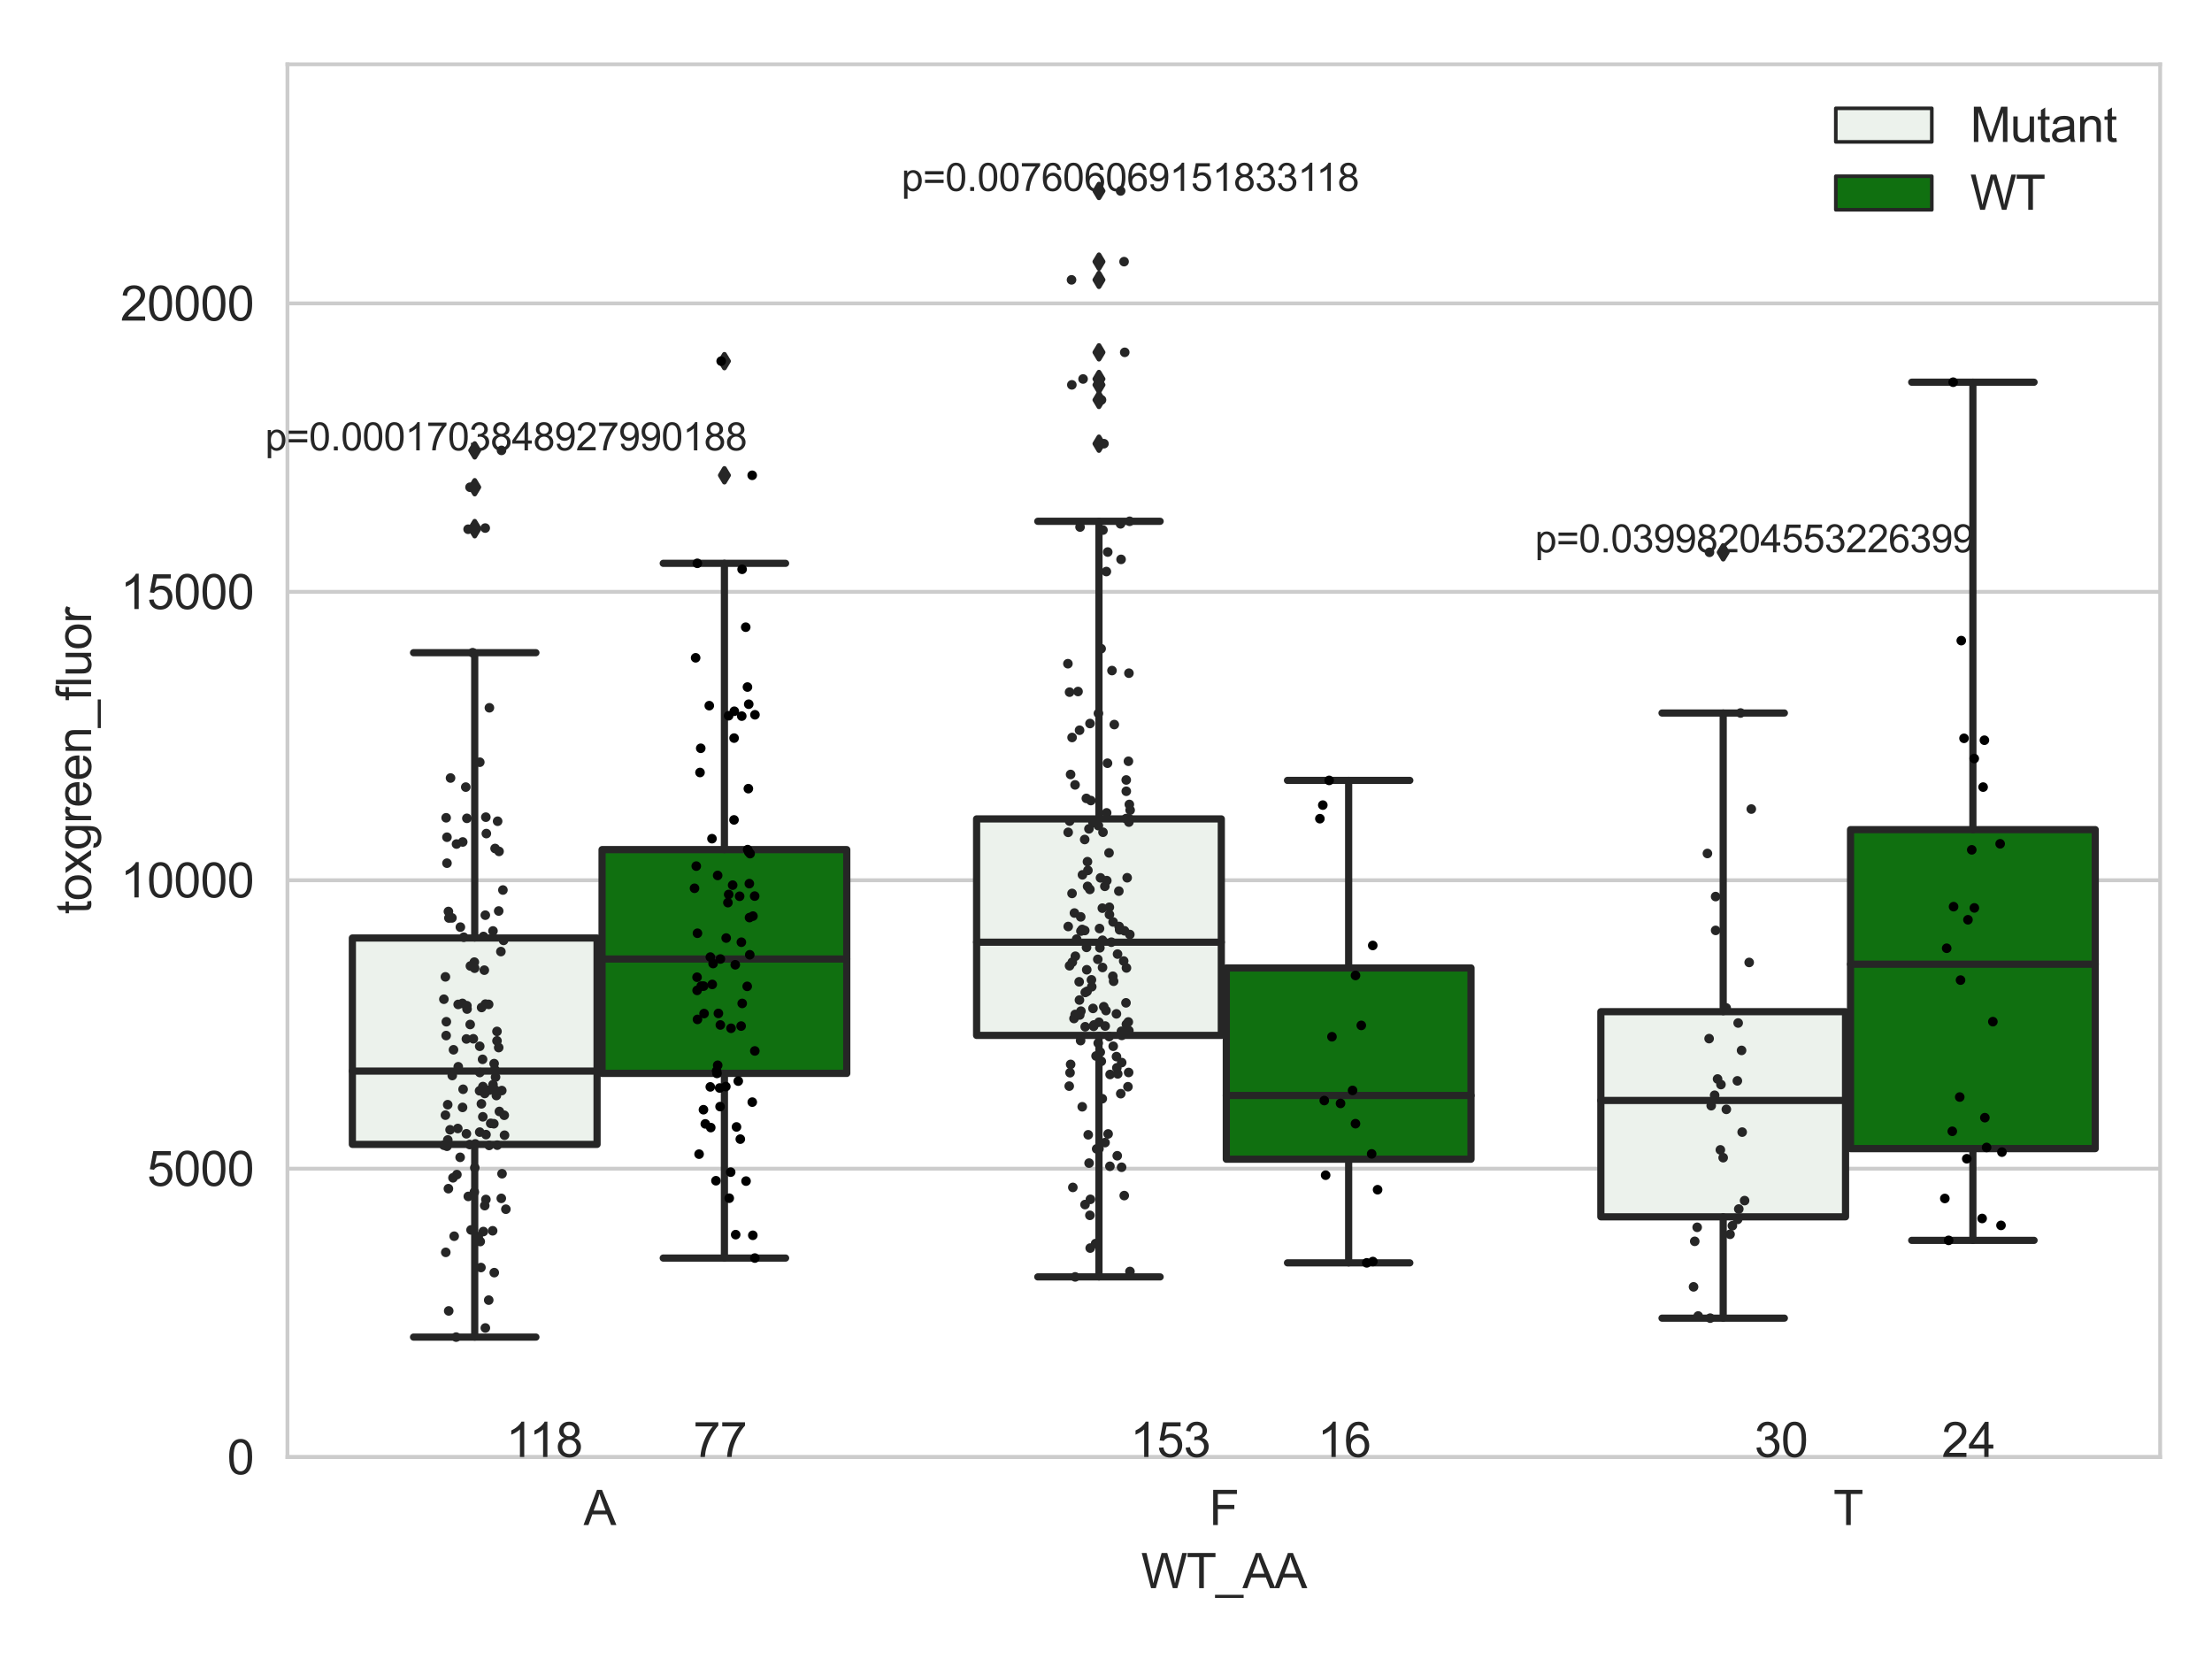 <?xml version="1.0" encoding="utf-8" standalone="no"?>
<!DOCTYPE svg PUBLIC "-//W3C//DTD SVG 1.1//EN"
  "http://www.w3.org/Graphics/SVG/1.1/DTD/svg11.dtd">
<svg xmlns:xlink="http://www.w3.org/1999/xlink" width="460.8pt" height="345.6pt" viewBox="0 0 460.8 345.6" xmlns="http://www.w3.org/2000/svg" version="1.1">
 <defs>
  <style type="text/css">*{stroke-linejoin: round; stroke-linecap: butt}</style>
 </defs>
 <g id="figure_1">
  <g id="patch_1">
   <path d="M 0 345.6 
L 460.8 345.6 
L 460.8 0 
L 0 0 
z
" style="fill: #ffffff"/>
  </g>
  <g id="axes_1">
   <g id="patch_2">
    <path d="M 59.881 303.539 
L 450 303.539 
L 450 13.404 
L 59.881 13.404 
z
" style="fill: #ffffff"/>
   </g>
   <g id="matplotlib.axis_1">
    <g id="xtick_1">
     <g id="text_1">
      <!-- A -->
      <g style="fill: #262626" transform="translate(121.566 317.697)scale(0.1 -0.1)">
       <defs>
        <path id="ArialMT-41" d="M -9 0 
L 1750 4581 
L 2403 4581 
L 4278 0 
L 3588 0 
L 3053 1388 
L 1138 1388 
L 634 0 
L -9 0 
z
M 1313 1881 
L 2866 1881 
L 2388 3150 
Q 2169 3728 2063 4100 
Q 1975 3659 1816 3225 
L 1313 1881 
z
" transform="scale(0.016)"/>
       </defs>
       <use xlink:href="#ArialMT-41"/>
      </g>
     </g>
    </g>
    <g id="xtick_2">
     <g id="text_2">
      <!-- F -->
      <g style="fill: #262626" transform="translate(251.887 317.697)scale(0.1 -0.1)">
       <defs>
        <path id="ArialMT-46" d="M 525 0 
L 525 4581 
L 3616 4581 
L 3616 4041 
L 1131 4041 
L 1131 2622 
L 3281 2622 
L 3281 2081 
L 1131 2081 
L 1131 0 
L 525 0 
z
" transform="scale(0.016)"/>
       </defs>
       <use xlink:href="#ArialMT-46"/>
      </g>
     </g>
    </g>
    <g id="xtick_3">
     <g id="text_3">
      <!-- T -->
      <g style="fill: #262626" transform="translate(381.926 317.697)scale(0.1 -0.1)">
       <defs>
        <path id="ArialMT-54" d="M 1659 0 
L 1659 4041 
L 150 4041 
L 150 4581 
L 3781 4581 
L 3781 4041 
L 2266 4041 
L 2266 0 
L 1659 0 
z
" transform="scale(0.016)"/>
       </defs>
       <use xlink:href="#ArialMT-54"/>
      </g>
     </g>
    </g>
    <g id="text_4">
     <!-- WT_AA -->
     <g style="fill: #262626" transform="translate(237.716 330.842)scale(0.1 -0.1)">
      <defs>
       <path id="ArialMT-57" d="M 1294 0 
L 78 4581 
L 700 4581 
L 1397 1578 
Q 1509 1106 1591 641 
Q 1766 1375 1797 1488 
L 2669 4581 
L 3400 4581 
L 4056 2263 
Q 4303 1400 4413 641 
Q 4500 1075 4641 1638 
L 5359 4581 
L 5969 4581 
L 4713 0 
L 4128 0 
L 3163 3491 
Q 3041 3928 3019 4028 
Q 2947 3713 2884 3491 
L 1913 0 
L 1294 0 
z
" transform="scale(0.016)"/>
       <path id="ArialMT-5f" d="M -97 -1272 
L -97 -866 
L 3631 -866 
L 3631 -1272 
L -97 -1272 
z
" transform="scale(0.016)"/>
      </defs>
      <use xlink:href="#ArialMT-57"/>
      <use xlink:href="#ArialMT-54" x="94.385"/>
      <use xlink:href="#ArialMT-5f" x="155.469"/>
      <use xlink:href="#ArialMT-41" x="211.084"/>
      <use xlink:href="#ArialMT-41" x="277.783"/>
     </g>
    </g>
   </g>
   <g id="matplotlib.axis_2">
    <g id="ytick_1">
     <g id="line2d_1">
      <path d="M 59.881 303.539 
L 450 303.539 
" clip-path="url(#pb561a0c130)" style="fill: none; stroke: #cccccc; stroke-width: 0.8; stroke-linecap: round"/>
     </g>
     <g id="text_5">
      <!-- 0 -->
      <g style="fill: #262626" transform="translate(47.32 307.118)scale(0.1 -0.1)">
       <defs>
        <path id="ArialMT-30" d="M 266 2259 
Q 266 3072 433 3567 
Q 600 4063 929 4331 
Q 1259 4600 1759 4600 
Q 2128 4600 2406 4451 
Q 2684 4303 2865 4023 
Q 3047 3744 3150 3342 
Q 3253 2941 3253 2259 
Q 3253 1453 3087 958 
Q 2922 463 2592 192 
Q 2263 -78 1759 -78 
Q 1097 -78 719 397 
Q 266 969 266 2259 
z
M 844 2259 
Q 844 1131 1108 757 
Q 1372 384 1759 384 
Q 2147 384 2411 759 
Q 2675 1134 2675 2259 
Q 2675 3391 2411 3762 
Q 2147 4134 1753 4134 
Q 1366 4134 1134 3806 
Q 844 3388 844 2259 
z
" transform="scale(0.016)"/>
       </defs>
       <use xlink:href="#ArialMT-30"/>
      </g>
     </g>
    </g>
    <g id="ytick_2">
     <g id="line2d_2">
      <path d="M 59.881 243.456 
L 450 243.456 
" clip-path="url(#pb561a0c130)" style="fill: none; stroke: #cccccc; stroke-width: 0.8; stroke-linecap: round"/>
     </g>
     <g id="text_6">
      <!-- 5000 -->
      <g style="fill: #262626" transform="translate(30.637 247.035)scale(0.1 -0.1)">
       <defs>
        <path id="ArialMT-35" d="M 266 1200 
L 856 1250 
Q 922 819 1161 601 
Q 1400 384 1738 384 
Q 2144 384 2425 690 
Q 2706 997 2706 1503 
Q 2706 1984 2436 2262 
Q 2166 2541 1728 2541 
Q 1456 2541 1237 2417 
Q 1019 2294 894 2097 
L 366 2166 
L 809 4519 
L 3088 4519 
L 3088 3981 
L 1259 3981 
L 1013 2750 
Q 1425 3038 1878 3038 
Q 2478 3038 2890 2622 
Q 3303 2206 3303 1553 
Q 3303 931 2941 478 
Q 2500 -78 1738 -78 
Q 1113 -78 717 272 
Q 322 622 266 1200 
z
" transform="scale(0.016)"/>
       </defs>
       <use xlink:href="#ArialMT-35"/>
       <use xlink:href="#ArialMT-30" x="55.615"/>
       <use xlink:href="#ArialMT-30" x="111.23"/>
       <use xlink:href="#ArialMT-30" x="166.846"/>
      </g>
     </g>
    </g>
    <g id="ytick_3">
     <g id="line2d_3">
      <path d="M 59.881 183.374 
L 450 183.374 
" clip-path="url(#pb561a0c130)" style="fill: none; stroke: #cccccc; stroke-width: 0.8; stroke-linecap: round"/>
     </g>
     <g id="text_7">
      <!-- 10000 -->
      <g style="fill: #262626" transform="translate(25.077 186.952)scale(0.1 -0.1)">
       <defs>
        <path id="ArialMT-31" d="M 2384 0 
L 1822 0 
L 1822 3584 
Q 1619 3391 1289 3197 
Q 959 3003 697 2906 
L 697 3450 
Q 1169 3672 1522 3987 
Q 1875 4303 2022 4600 
L 2384 4600 
L 2384 0 
z
" transform="scale(0.016)"/>
       </defs>
       <use xlink:href="#ArialMT-31"/>
       <use xlink:href="#ArialMT-30" x="55.615"/>
       <use xlink:href="#ArialMT-30" x="111.23"/>
       <use xlink:href="#ArialMT-30" x="166.846"/>
       <use xlink:href="#ArialMT-30" x="222.461"/>
      </g>
     </g>
    </g>
    <g id="ytick_4">
     <g id="line2d_4">
      <path d="M 59.881 123.291 
L 450 123.291 
" clip-path="url(#pb561a0c130)" style="fill: none; stroke: #cccccc; stroke-width: 0.8; stroke-linecap: round"/>
     </g>
     <g id="text_8">
      <!-- 15000 -->
      <g style="fill: #262626" transform="translate(25.077 126.87)scale(0.1 -0.1)">
       <use xlink:href="#ArialMT-31"/>
       <use xlink:href="#ArialMT-35" x="55.615"/>
       <use xlink:href="#ArialMT-30" x="111.23"/>
       <use xlink:href="#ArialMT-30" x="166.846"/>
       <use xlink:href="#ArialMT-30" x="222.461"/>
      </g>
     </g>
    </g>
    <g id="ytick_5">
     <g id="line2d_5">
      <path d="M 59.881 63.208 
L 450 63.208 
" clip-path="url(#pb561a0c130)" style="fill: none; stroke: #cccccc; stroke-width: 0.8; stroke-linecap: round"/>
     </g>
     <g id="text_9">
      <!-- 20000 -->
      <g style="fill: #262626" transform="translate(25.077 66.787)scale(0.1 -0.1)">
       <defs>
        <path id="ArialMT-32" d="M 3222 541 
L 3222 0 
L 194 0 
Q 188 203 259 391 
Q 375 700 629 1000 
Q 884 1300 1366 1694 
Q 2113 2306 2375 2664 
Q 2638 3022 2638 3341 
Q 2638 3675 2398 3904 
Q 2159 4134 1775 4134 
Q 1369 4134 1125 3890 
Q 881 3647 878 3216 
L 300 3275 
Q 359 3922 746 4261 
Q 1134 4600 1788 4600 
Q 2447 4600 2831 4234 
Q 3216 3869 3216 3328 
Q 3216 3053 3103 2787 
Q 2991 2522 2730 2228 
Q 2469 1934 1863 1422 
Q 1356 997 1212 845 
Q 1069 694 975 541 
L 3222 541 
z
" transform="scale(0.016)"/>
       </defs>
       <use xlink:href="#ArialMT-32"/>
       <use xlink:href="#ArialMT-30" x="55.615"/>
       <use xlink:href="#ArialMT-30" x="111.23"/>
       <use xlink:href="#ArialMT-30" x="166.846"/>
       <use xlink:href="#ArialMT-30" x="222.461"/>
      </g>
     </g>
    </g>
    <g id="text_10">
     <!-- toxgreen_fluor -->
     <g style="fill: #262626" transform="translate(18.972 190.434)rotate(-90)scale(0.1 -0.1)">
      <defs>
       <path id="ArialMT-74" d="M 1650 503 
L 1731 6 
Q 1494 -44 1306 -44 
Q 1000 -44 831 53 
Q 663 150 594 308 
Q 525 466 525 972 
L 525 2881 
L 113 2881 
L 113 3319 
L 525 3319 
L 525 4141 
L 1084 4478 
L 1084 3319 
L 1650 3319 
L 1650 2881 
L 1084 2881 
L 1084 941 
Q 1084 700 1114 631 
Q 1144 563 1211 522 
Q 1278 481 1403 481 
Q 1497 481 1650 503 
z
" transform="scale(0.016)"/>
       <path id="ArialMT-6f" d="M 213 1659 
Q 213 2581 725 3025 
Q 1153 3394 1769 3394 
Q 2453 3394 2887 2945 
Q 3322 2497 3322 1706 
Q 3322 1066 3130 698 
Q 2938 331 2570 128 
Q 2203 -75 1769 -75 
Q 1072 -75 642 372 
Q 213 819 213 1659 
z
M 791 1659 
Q 791 1022 1069 705 
Q 1347 388 1769 388 
Q 2188 388 2466 706 
Q 2744 1025 2744 1678 
Q 2744 2294 2464 2611 
Q 2184 2928 1769 2928 
Q 1347 2928 1069 2612 
Q 791 2297 791 1659 
z
" transform="scale(0.016)"/>
       <path id="ArialMT-78" d="M 47 0 
L 1259 1725 
L 138 3319 
L 841 3319 
L 1350 2541 
Q 1494 2319 1581 2169 
Q 1719 2375 1834 2534 
L 2394 3319 
L 3066 3319 
L 1919 1756 
L 3153 0 
L 2463 0 
L 1781 1031 
L 1600 1309 
L 728 0 
L 47 0 
z
" transform="scale(0.016)"/>
       <path id="ArialMT-67" d="M 319 -275 
L 866 -356 
Q 900 -609 1056 -725 
Q 1266 -881 1628 -881 
Q 2019 -881 2231 -725 
Q 2444 -569 2519 -288 
Q 2563 -116 2559 434 
Q 2191 0 1641 0 
Q 956 0 581 494 
Q 206 988 206 1678 
Q 206 2153 378 2554 
Q 550 2956 876 3175 
Q 1203 3394 1644 3394 
Q 2231 3394 2613 2919 
L 2613 3319 
L 3131 3319 
L 3131 450 
Q 3131 -325 2973 -648 
Q 2816 -972 2473 -1159 
Q 2131 -1347 1631 -1347 
Q 1038 -1347 672 -1080 
Q 306 -813 319 -275 
z
M 784 1719 
Q 784 1066 1043 766 
Q 1303 466 1694 466 
Q 2081 466 2343 764 
Q 2606 1063 2606 1700 
Q 2606 2309 2336 2618 
Q 2066 2928 1684 2928 
Q 1309 2928 1046 2623 
Q 784 2319 784 1719 
z
" transform="scale(0.016)"/>
       <path id="ArialMT-72" d="M 416 0 
L 416 3319 
L 922 3319 
L 922 2816 
Q 1116 3169 1280 3281 
Q 1444 3394 1641 3394 
Q 1925 3394 2219 3213 
L 2025 2691 
Q 1819 2813 1613 2813 
Q 1428 2813 1281 2702 
Q 1134 2591 1072 2394 
Q 978 2094 978 1738 
L 978 0 
L 416 0 
z
" transform="scale(0.016)"/>
       <path id="ArialMT-65" d="M 2694 1069 
L 3275 997 
Q 3138 488 2766 206 
Q 2394 -75 1816 -75 
Q 1088 -75 661 373 
Q 234 822 234 1631 
Q 234 2469 665 2931 
Q 1097 3394 1784 3394 
Q 2450 3394 2872 2941 
Q 3294 2488 3294 1666 
Q 3294 1616 3291 1516 
L 816 1516 
Q 847 969 1125 678 
Q 1403 388 1819 388 
Q 2128 388 2347 550 
Q 2566 713 2694 1069 
z
M 847 1978 
L 2700 1978 
Q 2663 2397 2488 2606 
Q 2219 2931 1791 2931 
Q 1403 2931 1139 2672 
Q 875 2413 847 1978 
z
" transform="scale(0.016)"/>
       <path id="ArialMT-6e" d="M 422 0 
L 422 3319 
L 928 3319 
L 928 2847 
Q 1294 3394 1984 3394 
Q 2284 3394 2536 3286 
Q 2788 3178 2913 3003 
Q 3038 2828 3088 2588 
Q 3119 2431 3119 2041 
L 3119 0 
L 2556 0 
L 2556 2019 
Q 2556 2363 2490 2533 
Q 2425 2703 2258 2804 
Q 2091 2906 1866 2906 
Q 1506 2906 1245 2678 
Q 984 2450 984 1813 
L 984 0 
L 422 0 
z
" transform="scale(0.016)"/>
       <path id="ArialMT-66" d="M 556 0 
L 556 2881 
L 59 2881 
L 59 3319 
L 556 3319 
L 556 3672 
Q 556 4006 616 4169 
Q 697 4388 901 4523 
Q 1106 4659 1475 4659 
Q 1713 4659 2000 4603 
L 1916 4113 
Q 1741 4144 1584 4144 
Q 1328 4144 1222 4034 
Q 1116 3925 1116 3625 
L 1116 3319 
L 1763 3319 
L 1763 2881 
L 1116 2881 
L 1116 0 
L 556 0 
z
" transform="scale(0.016)"/>
       <path id="ArialMT-6c" d="M 409 0 
L 409 4581 
L 972 4581 
L 972 0 
L 409 0 
z
" transform="scale(0.016)"/>
       <path id="ArialMT-75" d="M 2597 0 
L 2597 488 
Q 2209 -75 1544 -75 
Q 1250 -75 995 37 
Q 741 150 617 320 
Q 494 491 444 738 
Q 409 903 409 1263 
L 409 3319 
L 972 3319 
L 972 1478 
Q 972 1038 1006 884 
Q 1059 663 1231 536 
Q 1403 409 1656 409 
Q 1909 409 2131 539 
Q 2353 669 2445 892 
Q 2538 1116 2538 1541 
L 2538 3319 
L 3100 3319 
L 3100 0 
L 2597 0 
z
" transform="scale(0.016)"/>
      </defs>
      <use xlink:href="#ArialMT-74"/>
      <use xlink:href="#ArialMT-6f" x="27.783"/>
      <use xlink:href="#ArialMT-78" x="83.398"/>
      <use xlink:href="#ArialMT-67" x="133.398"/>
      <use xlink:href="#ArialMT-72" x="189.014"/>
      <use xlink:href="#ArialMT-65" x="222.314"/>
      <use xlink:href="#ArialMT-65" x="277.93"/>
      <use xlink:href="#ArialMT-6e" x="333.545"/>
      <use xlink:href="#ArialMT-5f" x="389.16"/>
      <use xlink:href="#ArialMT-66" x="444.775"/>
      <use xlink:href="#ArialMT-6c" x="472.559"/>
      <use xlink:href="#ArialMT-75" x="494.775"/>
      <use xlink:href="#ArialMT-6f" x="550.391"/>
      <use xlink:href="#ArialMT-72" x="606.006"/>
     </g>
    </g>
   </g>
   <g id="patch_3">
    <path d="M 73.405 238.395 
L 124.381 238.395 
L 124.381 195.405 
L 73.405 195.405 
L 73.405 238.395 
z
" clip-path="url(#pb561a0c130)" style="fill: #ecf2ec; stroke: #262626; stroke-width: 1.5; stroke-linejoin: miter"/>
   </g>
   <g id="patch_4">
    <path d="M 125.421 223.609 
L 176.397 223.609 
L 176.397 176.99 
L 125.421 176.99 
L 125.421 223.609 
z
" clip-path="url(#pb561a0c130)" style="fill: #107010; stroke: #262626; stroke-width: 1.5; stroke-linejoin: miter"/>
   </g>
   <g id="patch_5">
    <path d="M 203.445 215.692 
L 254.42 215.692 
L 254.42 170.59 
L 203.445 170.59 
L 203.445 215.692 
z
" clip-path="url(#pb561a0c130)" style="fill: #ecf2ec; stroke: #262626; stroke-width: 1.5; stroke-linejoin: miter"/>
   </g>
   <g id="patch_6">
    <path d="M 255.461 241.485 
L 306.436 241.485 
L 306.436 201.643 
L 255.461 201.643 
L 255.461 241.485 
z
" clip-path="url(#pb561a0c130)" style="fill: #107010; stroke: #262626; stroke-width: 1.5; stroke-linejoin: miter"/>
   </g>
   <g id="patch_7">
    <path d="M 333.485 253.484 
L 384.46 253.484 
L 384.46 210.753 
L 333.485 210.753 
L 333.485 253.484 
z
" clip-path="url(#pb561a0c130)" style="fill: #ecf2ec; stroke: #262626; stroke-width: 1.5; stroke-linejoin: miter"/>
   </g>
   <g id="patch_8">
    <path d="M 385.5 239.278 
L 436.476 239.278 
L 436.476 172.826 
L 385.5 172.826 
L 385.5 239.278 
z
" clip-path="url(#pb561a0c130)" style="fill: #107010; stroke: #262626; stroke-width: 1.5; stroke-linejoin: miter"/>
   </g>
   <g id="patch_9">
    <path d="M 124.901 303.539 
L 124.901 303.539 
L 124.901 303.539 
L 124.901 303.539 
z
" clip-path="url(#pb561a0c130)" style="fill: #ecf2ec; stroke: #262626; stroke-width: 0.75; stroke-linejoin: miter"/>
   </g>
   <g id="patch_10">
    <path d="M 124.901 303.539 
L 124.901 303.539 
L 124.901 303.539 
L 124.901 303.539 
z
" clip-path="url(#pb561a0c130)" style="fill: #107010; stroke: #262626; stroke-width: 0.75; stroke-linejoin: miter"/>
   </g>
   <g id="PathCollection_1"/>
   <g id="PathCollection_2"/>
   <g id="line2d_6">
    <path d="M 98.893 238.395 
L 98.893 278.541 
" clip-path="url(#pb561a0c130)" style="fill: none; stroke: #262626; stroke-width: 1.5; stroke-linecap: round"/>
   </g>
   <g id="line2d_7">
    <path d="M 98.893 195.405 
L 98.893 135.969 
" clip-path="url(#pb561a0c130)" style="fill: none; stroke: #262626; stroke-width: 1.5; stroke-linecap: round"/>
   </g>
   <g id="line2d_8">
    <path d="M 86.149 278.541 
L 111.637 278.541 
" clip-path="url(#pb561a0c130)" style="fill: none; stroke: #262626; stroke-width: 1.5; stroke-linecap: round"/>
   </g>
   <g id="line2d_9">
    <path d="M 86.149 135.969 
L 111.637 135.969 
" clip-path="url(#pb561a0c130)" style="fill: none; stroke: #262626; stroke-width: 1.5; stroke-linecap: round"/>
   </g>
   <g id="line2d_10">
    <defs>
     <path id="m8e521a85ec" d="M -0 1.414 
L 0.849 0 
L 0 -1.414 
L -0.849 -0 
z
" style="stroke: #262626; stroke-linejoin: miter"/>
    </defs>
    <g clip-path="url(#pb561a0c130)">
     <use xlink:href="#m8e521a85ec" x="98.893" y="110.25" style="fill: #262626; stroke: #262626; stroke-linejoin: miter"/>
     <use xlink:href="#m8e521a85ec" x="98.893" y="93.825" style="fill: #262626; stroke: #262626; stroke-linejoin: miter"/>
     <use xlink:href="#m8e521a85ec" x="98.893" y="101.498" style="fill: #262626; stroke: #262626; stroke-linejoin: miter"/>
     <use xlink:href="#m8e521a85ec" x="98.893" y="110.006" style="fill: #262626; stroke: #262626; stroke-linejoin: miter"/>
    </g>
   </g>
   <g id="line2d_11">
    <path d="M 150.909 223.609 
L 150.909 262.077 
" clip-path="url(#pb561a0c130)" style="fill: none; stroke: #262626; stroke-width: 1.5; stroke-linecap: round"/>
   </g>
   <g id="line2d_12">
    <path d="M 150.909 176.99 
L 150.909 117.352 
" clip-path="url(#pb561a0c130)" style="fill: none; stroke: #262626; stroke-width: 1.5; stroke-linecap: round"/>
   </g>
   <g id="line2d_13">
    <path d="M 138.165 262.077 
L 163.653 262.077 
" clip-path="url(#pb561a0c130)" style="fill: none; stroke: #262626; stroke-width: 1.5; stroke-linecap: round"/>
   </g>
   <g id="line2d_14">
    <path d="M 138.165 117.352 
L 163.653 117.352 
" clip-path="url(#pb561a0c130)" style="fill: none; stroke: #262626; stroke-width: 1.5; stroke-linecap: round"/>
   </g>
   <g id="line2d_15">
    <g clip-path="url(#pb561a0c130)">
     <use xlink:href="#m8e521a85ec" x="150.909" y="75.231" style="fill: #262626; stroke: #262626; stroke-linejoin: miter"/>
     <use xlink:href="#m8e521a85ec" x="150.909" y="99.013" style="fill: #262626; stroke: #262626; stroke-linejoin: miter"/>
    </g>
   </g>
   <g id="line2d_16">
    <path d="M 228.933 215.692 
L 228.933 266.001 
" clip-path="url(#pb561a0c130)" style="fill: none; stroke: #262626; stroke-width: 1.5; stroke-linecap: round"/>
   </g>
   <g id="line2d_17">
    <path d="M 228.933 170.59 
L 228.933 108.595 
" clip-path="url(#pb561a0c130)" style="fill: none; stroke: #262626; stroke-width: 1.5; stroke-linecap: round"/>
   </g>
   <g id="line2d_18">
    <path d="M 216.189 266.001 
L 241.677 266.001 
" clip-path="url(#pb561a0c130)" style="fill: none; stroke: #262626; stroke-width: 1.5; stroke-linecap: round"/>
   </g>
   <g id="line2d_19">
    <path d="M 216.189 108.595 
L 241.677 108.595 
" clip-path="url(#pb561a0c130)" style="fill: none; stroke: #262626; stroke-width: 1.5; stroke-linecap: round"/>
   </g>
   <g id="line2d_20">
    <g clip-path="url(#pb561a0c130)">
     <use xlink:href="#m8e521a85ec" x="228.933" y="54.505" style="fill: #262626; stroke: #262626; stroke-linejoin: miter"/>
     <use xlink:href="#m8e521a85ec" x="228.933" y="83.31" style="fill: #262626; stroke: #262626; stroke-linejoin: miter"/>
     <use xlink:href="#m8e521a85ec" x="228.933" y="39.78" style="fill: #262626; stroke: #262626; stroke-linejoin: miter"/>
     <use xlink:href="#m8e521a85ec" x="228.933" y="73.398" style="fill: #262626; stroke: #262626; stroke-linejoin: miter"/>
     <use xlink:href="#m8e521a85ec" x="228.933" y="78.95" style="fill: #262626; stroke: #262626; stroke-linejoin: miter"/>
     <use xlink:href="#m8e521a85ec" x="228.933" y="92.429" style="fill: #262626; stroke: #262626; stroke-linejoin: miter"/>
     <use xlink:href="#m8e521a85ec" x="228.933" y="80.171" style="fill: #262626; stroke: #262626; stroke-linejoin: miter"/>
     <use xlink:href="#m8e521a85ec" x="228.933" y="58.298" style="fill: #262626; stroke: #262626; stroke-linejoin: miter"/>
    </g>
   </g>
   <g id="line2d_21">
    <path d="M 280.949 241.485 
L 280.949 263.075 
" clip-path="url(#pb561a0c130)" style="fill: none; stroke: #262626; stroke-width: 1.5; stroke-linecap: round"/>
   </g>
   <g id="line2d_22">
    <path d="M 280.949 201.643 
L 280.949 162.572 
" clip-path="url(#pb561a0c130)" style="fill: none; stroke: #262626; stroke-width: 1.5; stroke-linecap: round"/>
   </g>
   <g id="line2d_23">
    <path d="M 268.205 263.075 
L 293.692 263.075 
" clip-path="url(#pb561a0c130)" style="fill: none; stroke: #262626; stroke-width: 1.5; stroke-linecap: round"/>
   </g>
   <g id="line2d_24">
    <path d="M 268.205 162.572 
L 293.692 162.572 
" clip-path="url(#pb561a0c130)" style="fill: none; stroke: #262626; stroke-width: 1.5; stroke-linecap: round"/>
   </g>
   <g id="line2d_25"/>
   <g id="line2d_26">
    <path d="M 358.972 253.484 
L 358.972 274.595 
" clip-path="url(#pb561a0c130)" style="fill: none; stroke: #262626; stroke-width: 1.5; stroke-linecap: round"/>
   </g>
   <g id="line2d_27">
    <path d="M 358.972 210.753 
L 358.972 148.534 
" clip-path="url(#pb561a0c130)" style="fill: none; stroke: #262626; stroke-width: 1.5; stroke-linecap: round"/>
   </g>
   <g id="line2d_28">
    <path d="M 346.228 274.595 
L 371.716 274.595 
" clip-path="url(#pb561a0c130)" style="fill: none; stroke: #262626; stroke-width: 1.5; stroke-linecap: round"/>
   </g>
   <g id="line2d_29">
    <path d="M 346.228 148.534 
L 371.716 148.534 
" clip-path="url(#pb561a0c130)" style="fill: none; stroke: #262626; stroke-width: 1.5; stroke-linecap: round"/>
   </g>
   <g id="line2d_30">
    <g clip-path="url(#pb561a0c130)">
     <use xlink:href="#m8e521a85ec" x="358.972" y="115.059" style="fill: #262626; stroke: #262626; stroke-linejoin: miter"/>
    </g>
   </g>
   <g id="line2d_31">
    <path d="M 410.988 239.278 
L 410.988 258.39 
" clip-path="url(#pb561a0c130)" style="fill: none; stroke: #262626; stroke-width: 1.5; stroke-linecap: round"/>
   </g>
   <g id="line2d_32">
    <path d="M 410.988 172.826 
L 410.988 79.62 
" clip-path="url(#pb561a0c130)" style="fill: none; stroke: #262626; stroke-width: 1.5; stroke-linecap: round"/>
   </g>
   <g id="line2d_33">
    <path d="M 398.244 258.39 
L 423.732 258.39 
" clip-path="url(#pb561a0c130)" style="fill: none; stroke: #262626; stroke-width: 1.5; stroke-linecap: round"/>
   </g>
   <g id="line2d_34">
    <path d="M 398.244 79.62 
L 423.732 79.62 
" clip-path="url(#pb561a0c130)" style="fill: none; stroke: #262626; stroke-width: 1.5; stroke-linecap: round"/>
   </g>
   <g id="line2d_35"/>
   <g id="line2d_36">
    <path d="M 73.405 223.123 
L 124.381 223.123 
" clip-path="url(#pb561a0c130)" style="fill: none; stroke: #262626; stroke-width: 1.5; stroke-linecap: round"/>
   </g>
   <g id="line2d_37">
    <path d="M 125.421 199.781 
L 176.397 199.781 
" clip-path="url(#pb561a0c130)" style="fill: none; stroke: #262626; stroke-width: 1.5; stroke-linecap: round"/>
   </g>
   <g id="line2d_38">
    <path d="M 203.445 196.275 
L 254.42 196.275 
" clip-path="url(#pb561a0c130)" style="fill: none; stroke: #262626; stroke-width: 1.5; stroke-linecap: round"/>
   </g>
   <g id="line2d_39">
    <path d="M 255.461 228.211 
L 306.436 228.211 
" clip-path="url(#pb561a0c130)" style="fill: none; stroke: #262626; stroke-width: 1.5; stroke-linecap: round"/>
   </g>
   <g id="line2d_40">
    <path d="M 333.485 229.247 
L 384.46 229.247 
" clip-path="url(#pb561a0c130)" style="fill: none; stroke: #262626; stroke-width: 1.5; stroke-linecap: round"/>
   </g>
   <g id="line2d_41">
    <path d="M 385.5 200.855 
L 436.476 200.855 
" clip-path="url(#pb561a0c130)" style="fill: none; stroke: #262626; stroke-width: 1.5; stroke-linecap: round"/>
   </g>
   <g id="patch_11">
    <path d="M 59.881 303.539 
L 59.881 13.404 
" style="fill: none; stroke: #cccccc; stroke-width: 0.8; stroke-linejoin: miter; stroke-linecap: square"/>
   </g>
   <g id="patch_12">
    <path d="M 450 303.539 
L 450 13.404 
" style="fill: none; stroke: #cccccc; stroke-width: 0.8; stroke-linejoin: miter; stroke-linecap: square"/>
   </g>
   <g id="patch_13">
    <path d="M 59.881 303.539 
L 450 303.539 
" style="fill: none; stroke: #cccccc; stroke-width: 0.8; stroke-linejoin: miter; stroke-linecap: square"/>
   </g>
   <g id="patch_14">
    <path d="M 59.881 13.404 
L 450 13.404 
" style="fill: none; stroke: #cccccc; stroke-width: 0.8; stroke-linejoin: miter; stroke-linecap: square"/>
   </g>
   <g id="PathCollection_3">
    <defs>
     <path id="C0_0_0758a31b8c" d="M 0 1 
C 0.265 1 0.52 0.895 0.707 0.707 
C 0.895 0.52 1 0.265 1 -0 
C 1 -0.265 0.895 -0.52 0.707 -0.707 
C 0.52 -0.895 0.265 -1 0 -1 
C -0.265 -1 -0.52 -0.895 -0.707 -0.707 
C -0.895 -0.52 -1 -0.265 -1 0 
C -1 0.265 -0.895 0.52 -0.707 0.707 
C -0.52 0.895 -0.265 1 0 1 
z
"/>
    </defs>
    <g clip-path="url(#pb561a0c130)">
     <use xlink:href="#C0_0_0758a31b8c" x="103.137" y="176.754" style="fill: #262626"/>
    </g>
    <g clip-path="url(#pb561a0c130)">
     <use xlink:href="#C0_0_0758a31b8c" x="96.394" y="175.397" style="fill: #262626"/>
    </g>
    <g clip-path="url(#pb561a0c130)">
     <use xlink:href="#C0_0_0758a31b8c" x="93.76" y="235.354" style="fill: #262626"/>
    </g>
    <g clip-path="url(#pb561a0c130)">
     <use xlink:href="#C0_0_0758a31b8c" x="101.952" y="147.446" style="fill: #262626"/>
    </g>
    <g clip-path="url(#pb561a0c130)">
     <use xlink:href="#C0_0_0758a31b8c" x="100.98" y="251.154" style="fill: #262626"/>
    </g>
    <g clip-path="url(#pb561a0c130)">
     <use xlink:href="#C0_0_0758a31b8c" x="95.855" y="241.092" style="fill: #262626"/>
    </g>
    <g clip-path="url(#pb561a0c130)">
     <use xlink:href="#C0_0_0758a31b8c" x="98.602" y="216.396" style="fill: #262626"/>
    </g>
    <g clip-path="url(#pb561a0c130)">
     <use xlink:href="#C0_0_0758a31b8c" x="100.528" y="220.677" style="fill: #262626"/>
    </g>
    <g clip-path="url(#pb561a0c130)">
     <use xlink:href="#C0_0_0758a31b8c" x="92.462" y="238.566" style="fill: #262626"/>
    </g>
    <g clip-path="url(#pb561a0c130)">
     <use xlink:href="#C0_0_0758a31b8c" x="93.267" y="230.127" style="fill: #262626"/>
    </g>
    <g clip-path="url(#pb561a0c130)">
     <use xlink:href="#C0_0_0758a31b8c" x="99.939" y="217.958" style="fill: #262626"/>
    </g>
    <g clip-path="url(#pb561a0c130)">
     <use xlink:href="#C0_0_0758a31b8c" x="92.941" y="215.726" style="fill: #262626"/>
    </g>
    <g clip-path="url(#pb561a0c130)">
     <use xlink:href="#C0_0_0758a31b8c" x="98.818" y="248.332" style="fill: #262626"/>
    </g>
    <g clip-path="url(#pb561a0c130)">
     <use xlink:href="#C0_0_0758a31b8c" x="104.531" y="227.183" style="fill: #262626"/>
    </g>
    <g clip-path="url(#pb561a0c130)">
     <use xlink:href="#C0_0_0758a31b8c" x="101.241" y="236.357" style="fill: #262626"/>
    </g>
    <g clip-path="url(#pb561a0c130)">
     <use xlink:href="#C0_0_0758a31b8c" x="95.178" y="244.69" style="fill: #262626"/>
    </g>
    <g clip-path="url(#pb561a0c130)">
     <use xlink:href="#C0_0_0758a31b8c" x="99.951" y="158.783" style="fill: #262626"/>
    </g>
    <g clip-path="url(#pb561a0c130)">
     <use xlink:href="#C0_0_0758a31b8c" x="103.587" y="238.557" style="fill: #262626"/>
    </g>
    <g clip-path="url(#pb561a0c130)">
     <use xlink:href="#C0_0_0758a31b8c" x="96.331" y="209.025" style="fill: #262626"/>
    </g>
    <g clip-path="url(#pb561a0c130)">
     <use xlink:href="#C0_0_0758a31b8c" x="95.37" y="235.085" style="fill: #262626"/>
    </g>
    <g clip-path="url(#pb561a0c130)">
     <use xlink:href="#C0_0_0758a31b8c" x="101.979" y="227.085" style="fill: #262626"/>
    </g>
    <g clip-path="url(#pb561a0c130)">
     <use xlink:href="#C0_0_0758a31b8c" x="103.963" y="177.364" style="fill: #262626"/>
    </g>
    <g clip-path="url(#pb561a0c130)">
     <use xlink:href="#C0_0_0758a31b8c" x="100.191" y="264.05" style="fill: #262626"/>
    </g>
    <g clip-path="url(#pb561a0c130)">
     <use xlink:href="#C0_0_0758a31b8c" x="103.889" y="189.779" style="fill: #262626"/>
    </g>
    <g clip-path="url(#pb561a0c130)">
     <use xlink:href="#C0_0_0758a31b8c" x="92.939" y="170.36" style="fill: #262626"/>
    </g>
    <g clip-path="url(#pb561a0c130)">
     <use xlink:href="#C0_0_0758a31b8c" x="105.385" y="251.899" style="fill: #262626"/>
    </g>
    <g clip-path="url(#pb561a0c130)">
     <use xlink:href="#C0_0_0758a31b8c" x="97.556" y="249.237" style="fill: #262626"/>
    </g>
    <g clip-path="url(#pb561a0c130)">
     <use xlink:href="#C0_0_0758a31b8c" x="96.611" y="195.24" style="fill: #262626"/>
    </g>
    <g clip-path="url(#pb561a0c130)">
     <use xlink:href="#C0_0_0758a31b8c" x="101.106" y="276.638" style="fill: #262626"/>
    </g>
    <g clip-path="url(#pb561a0c130)">
     <use xlink:href="#C0_0_0758a31b8c" x="99.936" y="235.84" style="fill: #262626"/>
    </g>
    <g clip-path="url(#pb561a0c130)">
     <use xlink:href="#C0_0_0758a31b8c" x="98.816" y="200.426" style="fill: #262626"/>
    </g>
    <g clip-path="url(#pb561a0c130)">
     <use xlink:href="#C0_0_0758a31b8c" x="93.856" y="162.074" style="fill: #262626"/>
    </g>
    <g clip-path="url(#pb561a0c130)">
     <use xlink:href="#C0_0_0758a31b8c" x="92.471" y="208.156" style="fill: #262626"/>
    </g>
    <g clip-path="url(#pb561a0c130)">
     <use xlink:href="#C0_0_0758a31b8c" x="103.536" y="216.825" style="fill: #262626"/>
    </g>
    <g clip-path="url(#pb561a0c130)">
     <use xlink:href="#C0_0_0758a31b8c" x="105.044" y="232.331" style="fill: #262626"/>
    </g>
    <g clip-path="url(#pb561a0c130)">
     <use xlink:href="#C0_0_0758a31b8c" x="95.02" y="278.541" style="fill: #262626"/>
    </g>
    <g clip-path="url(#pb561a0c130)">
     <use xlink:href="#C0_0_0758a31b8c" x="104.902" y="195.901" style="fill: #262626"/>
    </g>
    <g clip-path="url(#pb561a0c130)">
     <use xlink:href="#C0_0_0758a31b8c" x="92.983" y="212.845" style="fill: #262626"/>
    </g>
    <g clip-path="url(#pb561a0c130)">
     <use xlink:href="#C0_0_0758a31b8c" x="101.124" y="209.174" style="fill: #262626"/>
    </g>
    <g clip-path="url(#pb561a0c130)">
     <use xlink:href="#C0_0_0758a31b8c" x="97.516" y="110.25" style="fill: #262626"/>
    </g>
    <g clip-path="url(#pb561a0c130)">
     <use xlink:href="#C0_0_0758a31b8c" x="100.285" y="229.951" style="fill: #262626"/>
    </g>
    <g clip-path="url(#pb561a0c130)">
     <use xlink:href="#C0_0_0758a31b8c" x="103.889" y="218.23" style="fill: #262626"/>
    </g>
    <g clip-path="url(#pb561a0c130)">
     <use xlink:href="#C0_0_0758a31b8c" x="95.463" y="222.221" style="fill: #262626"/>
    </g>
    <g clip-path="url(#pb561a0c130)">
     <use xlink:href="#C0_0_0758a31b8c" x="95.444" y="209.24" style="fill: #262626"/>
    </g>
    <g clip-path="url(#pb561a0c130)">
     <use xlink:href="#C0_0_0758a31b8c" x="97.16" y="236.187" style="fill: #262626"/>
    </g>
    <g clip-path="url(#pb561a0c130)">
     <use xlink:href="#C0_0_0758a31b8c" x="100.598" y="226.354" style="fill: #262626"/>
    </g>
    <g clip-path="url(#pb561a0c130)">
     <use xlink:href="#C0_0_0758a31b8c" x="93.109" y="174.408" style="fill: #262626"/>
    </g>
    <g clip-path="url(#pb561a0c130)">
     <use xlink:href="#C0_0_0758a31b8c" x="104.472" y="93.825" style="fill: #262626"/>
    </g>
    <g clip-path="url(#pb561a0c130)">
     <use xlink:href="#C0_0_0758a31b8c" x="92.864" y="260.888" style="fill: #262626"/>
    </g>
    <g clip-path="url(#pb561a0c130)">
     <use xlink:href="#C0_0_0758a31b8c" x="93.283" y="237.473" style="fill: #262626"/>
    </g>
    <g clip-path="url(#pb561a0c130)">
     <use xlink:href="#C0_0_0758a31b8c" x="101.22" y="249.872" style="fill: #262626"/>
    </g>
    <g clip-path="url(#pb561a0c130)">
     <use xlink:href="#C0_0_0758a31b8c" x="93.411" y="247.623" style="fill: #262626"/>
    </g>
    <g clip-path="url(#pb561a0c130)">
     <use xlink:href="#C0_0_0758a31b8c" x="100.689" y="256.554" style="fill: #262626"/>
    </g>
    <g clip-path="url(#pb561a0c130)">
     <use xlink:href="#C0_0_0758a31b8c" x="97.264" y="209.505" style="fill: #262626"/>
    </g>
    <g clip-path="url(#pb561a0c130)">
     <use xlink:href="#C0_0_0758a31b8c" x="100.894" y="202.103" style="fill: #262626"/>
    </g>
    <g clip-path="url(#pb561a0c130)">
     <use xlink:href="#C0_0_0758a31b8c" x="101.796" y="209.231" style="fill: #262626"/>
    </g>
    <g clip-path="url(#pb561a0c130)">
     <use xlink:href="#C0_0_0758a31b8c" x="93.514" y="191.235" style="fill: #262626"/>
    </g>
    <g clip-path="url(#pb561a0c130)">
     <use xlink:href="#C0_0_0758a31b8c" x="97.294" y="210.206" style="fill: #262626"/>
    </g>
    <g clip-path="url(#pb561a0c130)">
     <use xlink:href="#C0_0_0758a31b8c" x="102.878" y="234.094" style="fill: #262626"/>
    </g>
    <g clip-path="url(#pb561a0c130)">
     <use xlink:href="#C0_0_0758a31b8c" x="97.994" y="201.234" style="fill: #262626"/>
    </g>
    <g clip-path="url(#pb561a0c130)">
     <use xlink:href="#C0_0_0758a31b8c" x="102.936" y="221.566" style="fill: #262626"/>
    </g>
    <g clip-path="url(#pb561a0c130)">
     <use xlink:href="#C0_0_0758a31b8c" x="102.627" y="256.396" style="fill: #262626"/>
    </g>
    <g clip-path="url(#pb561a0c130)">
     <use xlink:href="#C0_0_0758a31b8c" x="99.954" y="223.424" style="fill: #262626"/>
    </g>
    <g clip-path="url(#pb561a0c130)">
     <use xlink:href="#C0_0_0758a31b8c" x="104.765" y="185.407" style="fill: #262626"/>
    </g>
    <g clip-path="url(#pb561a0c130)">
     <use xlink:href="#C0_0_0758a31b8c" x="102.221" y="234.013" style="fill: #262626"/>
    </g>
    <g clip-path="url(#pb561a0c130)">
     <use xlink:href="#C0_0_0758a31b8c" x="103.531" y="214.862" style="fill: #262626"/>
    </g>
    <g clip-path="url(#pb561a0c130)">
     <use xlink:href="#C0_0_0758a31b8c" x="103.233" y="224.376" style="fill: #262626"/>
    </g>
    <g clip-path="url(#pb561a0c130)">
     <use xlink:href="#C0_0_0758a31b8c" x="99.905" y="227.234" style="fill: #262626"/>
    </g>
    <g clip-path="url(#pb561a0c130)">
     <use xlink:href="#C0_0_0758a31b8c" x="100.578" y="232.653" style="fill: #262626"/>
    </g>
    <g clip-path="url(#pb561a0c130)">
     <use xlink:href="#C0_0_0758a31b8c" x="100.042" y="258.635" style="fill: #262626"/>
    </g>
    <g clip-path="url(#pb561a0c130)">
     <use xlink:href="#C0_0_0758a31b8c" x="98.909" y="243.264" style="fill: #262626"/>
    </g>
    <g clip-path="url(#pb561a0c130)">
     <use xlink:href="#C0_0_0758a31b8c" x="97.158" y="216.434" style="fill: #262626"/>
    </g>
    <g clip-path="url(#pb561a0c130)">
     <use xlink:href="#C0_0_0758a31b8c" x="95.1" y="175.829" style="fill: #262626"/>
    </g>
    <g clip-path="url(#pb561a0c130)">
     <use xlink:href="#C0_0_0758a31b8c" x="97.259" y="170.473" style="fill: #262626"/>
    </g>
    <g clip-path="url(#pb561a0c130)">
     <use xlink:href="#C0_0_0758a31b8c" x="98.462" y="135.969" style="fill: #262626"/>
    </g>
    <g clip-path="url(#pb561a0c130)">
     <use xlink:href="#C0_0_0758a31b8c" x="103.077" y="222.822" style="fill: #262626"/>
    </g>
    <g clip-path="url(#pb561a0c130)">
     <use xlink:href="#C0_0_0758a31b8c" x="98.999" y="238.293" style="fill: #262626"/>
    </g>
    <g clip-path="url(#pb561a0c130)">
     <use xlink:href="#C0_0_0758a31b8c" x="104.582" y="244.51" style="fill: #262626"/>
    </g>
    <g clip-path="url(#pb561a0c130)">
     <use xlink:href="#C0_0_0758a31b8c" x="94.472" y="218.688" style="fill: #262626"/>
    </g>
    <g clip-path="url(#pb561a0c130)">
     <use xlink:href="#C0_0_0758a31b8c" x="103.148" y="227.062" style="fill: #262626"/>
    </g>
    <g clip-path="url(#pb561a0c130)">
     <use xlink:href="#C0_0_0758a31b8c" x="104.428" y="249.641" style="fill: #262626"/>
    </g>
    <g clip-path="url(#pb561a0c130)">
     <use xlink:href="#C0_0_0758a31b8c" x="102.695" y="193.935" style="fill: #262626"/>
    </g>
    <g clip-path="url(#pb561a0c130)">
     <use xlink:href="#C0_0_0758a31b8c" x="102.963" y="265.112" style="fill: #262626"/>
    </g>
    <g clip-path="url(#pb561a0c130)">
     <use xlink:href="#C0_0_0758a31b8c" x="97.915" y="101.498" style="fill: #262626"/>
    </g>
    <g clip-path="url(#pb561a0c130)">
     <use xlink:href="#C0_0_0758a31b8c" x="102.698" y="225.946" style="fill: #262626"/>
    </g>
    <g clip-path="url(#pb561a0c130)">
     <use xlink:href="#C0_0_0758a31b8c" x="101.315" y="173.649" style="fill: #262626"/>
    </g>
    <g clip-path="url(#pb561a0c130)">
     <use xlink:href="#C0_0_0758a31b8c" x="104.344" y="198.231" style="fill: #262626"/>
    </g>
    <g clip-path="url(#pb561a0c130)">
     <use xlink:href="#C0_0_0758a31b8c" x="97.85" y="238.428" style="fill: #262626"/>
    </g>
    <g clip-path="url(#pb561a0c130)">
     <use xlink:href="#C0_0_0758a31b8c" x="101.811" y="270.84" style="fill: #262626"/>
    </g>
    <g clip-path="url(#pb561a0c130)">
     <use xlink:href="#C0_0_0758a31b8c" x="94.364" y="245.362" style="fill: #262626"/>
    </g>
    <g clip-path="url(#pb561a0c130)">
     <use xlink:href="#C0_0_0758a31b8c" x="104.031" y="231.539" style="fill: #262626"/>
    </g>
    <g clip-path="url(#pb561a0c130)">
     <use xlink:href="#C0_0_0758a31b8c" x="101.208" y="170.229" style="fill: #262626"/>
    </g>
    <g clip-path="url(#pb561a0c130)">
     <use xlink:href="#C0_0_0758a31b8c" x="92.791" y="232.304" style="fill: #262626"/>
    </g>
    <g clip-path="url(#pb561a0c130)">
     <use xlink:href="#C0_0_0758a31b8c" x="100.717" y="195.084" style="fill: #262626"/>
    </g>
    <g clip-path="url(#pb561a0c130)">
     <use xlink:href="#C0_0_0758a31b8c" x="97.948" y="213.422" style="fill: #262626"/>
    </g>
    <g clip-path="url(#pb561a0c130)">
     <use xlink:href="#C0_0_0758a31b8c" x="94.147" y="191.216" style="fill: #262626"/>
    </g>
    <g clip-path="url(#pb561a0c130)">
     <use xlink:href="#C0_0_0758a31b8c" x="101.903" y="238.614" style="fill: #262626"/>
    </g>
    <g clip-path="url(#pb561a0c130)">
     <use xlink:href="#C0_0_0758a31b8c" x="96.472" y="226.914" style="fill: #262626"/>
    </g>
    <g clip-path="url(#pb561a0c130)">
     <use xlink:href="#C0_0_0758a31b8c" x="105.102" y="236.483" style="fill: #262626"/>
    </g>
    <g clip-path="url(#pb561a0c130)">
     <use xlink:href="#C0_0_0758a31b8c" x="96.359" y="230.691" style="fill: #262626"/>
    </g>
    <g clip-path="url(#pb561a0c130)">
     <use xlink:href="#C0_0_0758a31b8c" x="100.978" y="227.791" style="fill: #262626"/>
    </g>
    <g clip-path="url(#pb561a0c130)">
     <use xlink:href="#C0_0_0758a31b8c" x="93.114" y="238.787" style="fill: #262626"/>
    </g>
    <g clip-path="url(#pb561a0c130)">
     <use xlink:href="#C0_0_0758a31b8c" x="94.214" y="224.051" style="fill: #262626"/>
    </g>
    <g clip-path="url(#pb561a0c130)">
     <use xlink:href="#C0_0_0758a31b8c" x="101.097" y="190.645" style="fill: #262626"/>
    </g>
    <g clip-path="url(#pb561a0c130)">
     <use xlink:href="#C0_0_0758a31b8c" x="98.874" y="201.695" style="fill: #262626"/>
    </g>
    <g clip-path="url(#pb561a0c130)">
     <use xlink:href="#C0_0_0758a31b8c" x="103.408" y="228.22" style="fill: #262626"/>
    </g>
    <g clip-path="url(#pb561a0c130)">
     <use xlink:href="#C0_0_0758a31b8c" x="92.788" y="203.499" style="fill: #262626"/>
    </g>
    <g clip-path="url(#pb561a0c130)">
     <use xlink:href="#C0_0_0758a31b8c" x="103.664" y="171.078" style="fill: #262626"/>
    </g>
    <g clip-path="url(#pb561a0c130)">
     <use xlink:href="#C0_0_0758a31b8c" x="100.326" y="209.879" style="fill: #262626"/>
    </g>
    <g clip-path="url(#pb561a0c130)">
     <use xlink:href="#C0_0_0758a31b8c" x="93.415" y="189.879" style="fill: #262626"/>
    </g>
    <g clip-path="url(#pb561a0c130)">
     <use xlink:href="#C0_0_0758a31b8c" x="98.127" y="256.217" style="fill: #262626"/>
    </g>
    <g clip-path="url(#pb561a0c130)">
     <use xlink:href="#C0_0_0758a31b8c" x="93.113" y="179.815" style="fill: #262626"/>
    </g>
    <g clip-path="url(#pb561a0c130)">
     <use xlink:href="#C0_0_0758a31b8c" x="95.905" y="193.138" style="fill: #262626"/>
    </g>
    <g clip-path="url(#pb561a0c130)">
     <use xlink:href="#C0_0_0758a31b8c" x="93.476" y="273.087" style="fill: #262626"/>
    </g>
    <g clip-path="url(#pb561a0c130)">
     <use xlink:href="#C0_0_0758a31b8c" x="99.621" y="257.621" style="fill: #262626"/>
    </g>
    <g clip-path="url(#pb561a0c130)">
     <use xlink:href="#C0_0_0758a31b8c" x="94.615" y="257.526" style="fill: #262626"/>
    </g>
    <g clip-path="url(#pb561a0c130)">
     <use xlink:href="#C0_0_0758a31b8c" x="101.08" y="110.006" style="fill: #262626"/>
    </g>
    <g clip-path="url(#pb561a0c130)">
     <use xlink:href="#C0_0_0758a31b8c" x="97.028" y="163.966" style="fill: #262626"/>
    </g>
   </g>
   <g id="PathCollection_4">
    <defs>
     <path id="C1_0_443bc2ffa1" d="M 0 1 
C 0.265 1 0.52 0.895 0.707 0.707 
C 0.895 0.52 1 0.265 1 -0 
C 1 -0.265 0.895 -0.52 0.707 -0.707 
C 0.52 -0.895 0.265 -1 0 -1 
C -0.265 -1 -0.52 -0.895 -0.707 -0.707 
C -0.895 -0.52 -1 -0.265 -1 0 
C -1 0.265 -0.895 0.52 -0.707 0.707 
C -0.52 0.895 -0.265 1 0 1 
z
"/>
    </defs>
    <g clip-path="url(#pb561a0c130)">
     <use xlink:href="#C1_0_443bc2ffa1" x="144.682" y="185.045"/>
    </g>
    <g clip-path="url(#pb561a0c130)">
     <use xlink:href="#C1_0_443bc2ffa1" x="154.441" y="196.282"/>
    </g>
    <g clip-path="url(#pb561a0c130)">
     <use xlink:href="#C1_0_443bc2ffa1" x="149.144" y="245.969"/>
    </g>
    <g clip-path="url(#pb561a0c130)">
     <use xlink:href="#C1_0_443bc2ffa1" x="145.824" y="160.926"/>
    </g>
    <g clip-path="url(#pb561a0c130)">
     <use xlink:href="#C1_0_443bc2ffa1" x="151.785" y="149.102"/>
    </g>
    <g clip-path="url(#pb561a0c130)">
     <use xlink:href="#C1_0_443bc2ffa1" x="156.102" y="184.078"/>
    </g>
    <g clip-path="url(#pb561a0c130)">
     <use xlink:href="#C1_0_443bc2ffa1" x="152.909" y="170.8"/>
    </g>
    <g clip-path="url(#pb561a0c130)">
     <use xlink:href="#C1_0_443bc2ffa1" x="153.795" y="225.215"/>
    </g>
    <g clip-path="url(#pb561a0c130)">
     <use xlink:href="#C1_0_443bc2ffa1" x="157.211" y="186.672"/>
    </g>
    <g clip-path="url(#pb561a0c130)">
     <use xlink:href="#C1_0_443bc2ffa1" x="156.191" y="198.896"/>
    </g>
    <g clip-path="url(#pb561a0c130)">
     <use xlink:href="#C1_0_443bc2ffa1" x="153.425" y="234.761"/>
    </g>
    <g clip-path="url(#pb561a0c130)">
     <use xlink:href="#C1_0_443bc2ffa1" x="154.614" y="209.031"/>
    </g>
    <g clip-path="url(#pb561a0c130)">
     <use xlink:href="#C1_0_443bc2ffa1" x="145.293" y="194.411"/>
    </g>
    <g clip-path="url(#pb561a0c130)">
     <use xlink:href="#C1_0_443bc2ffa1" x="146.577" y="205.426"/>
    </g>
    <g clip-path="url(#pb561a0c130)">
     <use xlink:href="#C1_0_443bc2ffa1" x="155.709" y="143.125"/>
    </g>
    <g clip-path="url(#pb561a0c130)">
     <use xlink:href="#C1_0_443bc2ffa1" x="154.391" y="213.748"/>
    </g>
    <g clip-path="url(#pb561a0c130)">
     <use xlink:href="#C1_0_443bc2ffa1" x="150.235" y="75.231"/>
    </g>
    <g clip-path="url(#pb561a0c130)">
     <use xlink:href="#C1_0_443bc2ffa1" x="145.296" y="212.361"/>
    </g>
    <g clip-path="url(#pb561a0c130)">
     <use xlink:href="#C1_0_443bc2ffa1" x="154.52" y="149.18"/>
    </g>
    <g clip-path="url(#pb561a0c130)">
     <use xlink:href="#C1_0_443bc2ffa1" x="152.622" y="184.392"/>
    </g>
    <g clip-path="url(#pb561a0c130)">
     <use xlink:href="#C1_0_443bc2ffa1" x="151.914" y="249.608"/>
    </g>
    <g clip-path="url(#pb561a0c130)">
     <use xlink:href="#C1_0_443bc2ffa1" x="154.22" y="237.301"/>
    </g>
    <g clip-path="url(#pb561a0c130)">
     <use xlink:href="#C1_0_443bc2ffa1" x="155.752" y="176.99"/>
    </g>
    <g clip-path="url(#pb561a0c130)">
     <use xlink:href="#C1_0_443bc2ffa1" x="150.004" y="230.525"/>
    </g>
    <g clip-path="url(#pb561a0c130)">
     <use xlink:href="#C1_0_443bc2ffa1" x="155.898" y="164.291"/>
    </g>
    <g clip-path="url(#pb561a0c130)">
     <use xlink:href="#C1_0_443bc2ffa1" x="145.632" y="240.43"/>
    </g>
    <g clip-path="url(#pb561a0c130)">
     <use xlink:href="#C1_0_443bc2ffa1" x="150.069" y="199.781"/>
    </g>
    <g clip-path="url(#pb561a0c130)">
     <use xlink:href="#C1_0_443bc2ffa1" x="157.241" y="218.929"/>
    </g>
    <g clip-path="url(#pb561a0c130)">
     <use xlink:href="#C1_0_443bc2ffa1" x="157.251" y="262.077"/>
    </g>
    <g clip-path="url(#pb561a0c130)">
     <use xlink:href="#C1_0_443bc2ffa1" x="152.925" y="153.758"/>
    </g>
    <g clip-path="url(#pb561a0c130)">
     <use xlink:href="#C1_0_443bc2ffa1" x="155.349" y="130.652"/>
    </g>
    <g clip-path="url(#pb561a0c130)">
     <use xlink:href="#C1_0_443bc2ffa1" x="156.696" y="99.013"/>
    </g>
    <g clip-path="url(#pb561a0c130)">
     <use xlink:href="#C1_0_443bc2ffa1" x="149.656" y="211.113"/>
    </g>
    <g clip-path="url(#pb561a0c130)">
     <use xlink:href="#C1_0_443bc2ffa1" x="155.416" y="246.045"/>
    </g>
    <g clip-path="url(#pb561a0c130)">
     <use xlink:href="#C1_0_443bc2ffa1" x="153.168" y="200.981"/>
    </g>
    <g clip-path="url(#pb561a0c130)">
     <use xlink:href="#C1_0_443bc2ffa1" x="154.596" y="118.595"/>
    </g>
    <g clip-path="url(#pb561a0c130)">
     <use xlink:href="#C1_0_443bc2ffa1" x="145.222" y="206.316"/>
    </g>
    <g clip-path="url(#pb561a0c130)">
     <use xlink:href="#C1_0_443bc2ffa1" x="145.209" y="203.572"/>
    </g>
    <g clip-path="url(#pb561a0c130)">
     <use xlink:href="#C1_0_443bc2ffa1" x="155.656" y="205.476"/>
    </g>
    <g clip-path="url(#pb561a0c130)">
     <use xlink:href="#C1_0_443bc2ffa1" x="156.855" y="190.841"/>
    </g>
    <g clip-path="url(#pb561a0c130)">
     <use xlink:href="#C1_0_443bc2ffa1" x="151.798" y="186.335"/>
    </g>
    <g clip-path="url(#pb561a0c130)">
     <use xlink:href="#C1_0_443bc2ffa1" x="146.927" y="234.127"/>
    </g>
    <g clip-path="url(#pb561a0c130)">
     <use xlink:href="#C1_0_443bc2ffa1" x="156.139" y="191.149"/>
    </g>
    <g clip-path="url(#pb561a0c130)">
     <use xlink:href="#C1_0_443bc2ffa1" x="147.968" y="226.418"/>
    </g>
    <g clip-path="url(#pb561a0c130)">
     <use xlink:href="#C1_0_443bc2ffa1" x="157.271" y="148.901"/>
    </g>
    <g clip-path="url(#pb561a0c130)">
     <use xlink:href="#C1_0_443bc2ffa1" x="145.043" y="180.427"/>
    </g>
    <g clip-path="url(#pb561a0c130)">
     <use xlink:href="#C1_0_443bc2ffa1" x="153.256" y="257.197"/>
    </g>
    <g clip-path="url(#pb561a0c130)">
     <use xlink:href="#C1_0_443bc2ffa1" x="155.977" y="146.699"/>
    </g>
    <g clip-path="url(#pb561a0c130)">
     <use xlink:href="#C1_0_443bc2ffa1" x="156.71" y="229.593"/>
    </g>
    <g clip-path="url(#pb561a0c130)">
     <use xlink:href="#C1_0_443bc2ffa1" x="151.275" y="195.411"/>
    </g>
    <g clip-path="url(#pb561a0c130)">
     <use xlink:href="#C1_0_443bc2ffa1" x="156.265" y="177.827"/>
    </g>
    <g clip-path="url(#pb561a0c130)">
     <use xlink:href="#C1_0_443bc2ffa1" x="155.973" y="177.483"/>
    </g>
    <g clip-path="url(#pb561a0c130)">
     <use xlink:href="#C1_0_443bc2ffa1" x="148.318" y="174.713"/>
    </g>
    <g clip-path="url(#pb561a0c130)">
     <use xlink:href="#C1_0_443bc2ffa1" x="147.756" y="147.002"/>
    </g>
    <g clip-path="url(#pb561a0c130)">
     <use xlink:href="#C1_0_443bc2ffa1" x="145.978" y="155.881"/>
    </g>
    <g clip-path="url(#pb561a0c130)">
     <use xlink:href="#C1_0_443bc2ffa1" x="146.67" y="211.145"/>
    </g>
    <g clip-path="url(#pb561a0c130)">
     <use xlink:href="#C1_0_443bc2ffa1" x="148.371" y="205.072"/>
    </g>
    <g clip-path="url(#pb561a0c130)">
     <use xlink:href="#C1_0_443bc2ffa1" x="149.915" y="226.65"/>
    </g>
    <g clip-path="url(#pb561a0c130)">
     <use xlink:href="#C1_0_443bc2ffa1" x="152.971" y="148.166"/>
    </g>
    <g clip-path="url(#pb561a0c130)">
     <use xlink:href="#C1_0_443bc2ffa1" x="149.361" y="223.609"/>
    </g>
    <g clip-path="url(#pb561a0c130)">
     <use xlink:href="#C1_0_443bc2ffa1" x="149.509" y="221.915"/>
    </g>
    <g clip-path="url(#pb561a0c130)">
     <use xlink:href="#C1_0_443bc2ffa1" x="151.202" y="226.356"/>
    </g>
    <g clip-path="url(#pb561a0c130)">
     <use xlink:href="#C1_0_443bc2ffa1" x="154.08" y="186.708"/>
    </g>
    <g clip-path="url(#pb561a0c130)">
     <use xlink:href="#C1_0_443bc2ffa1" x="146.543" y="231.175"/>
    </g>
    <g clip-path="url(#pb561a0c130)">
     <use xlink:href="#C1_0_443bc2ffa1" x="147.98" y="199.375"/>
    </g>
    <g clip-path="url(#pb561a0c130)">
     <use xlink:href="#C1_0_443bc2ffa1" x="148.55" y="200.727"/>
    </g>
    <g clip-path="url(#pb561a0c130)">
     <use xlink:href="#C1_0_443bc2ffa1" x="156.825" y="257.334"/>
    </g>
    <g clip-path="url(#pb561a0c130)">
     <use xlink:href="#C1_0_443bc2ffa1" x="151.638" y="188.037"/>
    </g>
    <g clip-path="url(#pb561a0c130)">
     <use xlink:href="#C1_0_443bc2ffa1" x="148.063" y="234.895"/>
    </g>
    <g clip-path="url(#pb561a0c130)">
     <use xlink:href="#C1_0_443bc2ffa1" x="145.266" y="117.352"/>
    </g>
    <g clip-path="url(#pb561a0c130)">
     <use xlink:href="#C1_0_443bc2ffa1" x="152.214" y="244.178"/>
    </g>
    <g clip-path="url(#pb561a0c130)">
     <use xlink:href="#C1_0_443bc2ffa1" x="152.287" y="214.209"/>
    </g>
    <g clip-path="url(#pb561a0c130)">
     <use xlink:href="#C1_0_443bc2ffa1" x="146.078" y="205.425"/>
    </g>
    <g clip-path="url(#pb561a0c130)">
     <use xlink:href="#C1_0_443bc2ffa1" x="149.5" y="182.369"/>
    </g>
    <g clip-path="url(#pb561a0c130)">
     <use xlink:href="#C1_0_443bc2ffa1" x="150.063" y="213.52"/>
    </g>
    <g clip-path="url(#pb561a0c130)">
     <use xlink:href="#C1_0_443bc2ffa1" x="144.913" y="137.033"/>
    </g>
    <g clip-path="url(#pb561a0c130)">
     <use xlink:href="#C1_0_443bc2ffa1" x="149.284" y="223.087"/>
    </g>
   </g>
   <g id="PathCollection_5">
    <defs>
     <path id="C2_0_e55f0823f4" d="M 0 1 
C 0.265 1 0.52 0.895 0.707 0.707 
C 0.895 0.52 1 0.265 1 -0 
C 1 -0.265 0.895 -0.52 0.707 -0.707 
C 0.52 -0.895 0.265 -1 0 -1 
C -0.265 -1 -0.52 -0.895 -0.707 -0.707 
C -0.895 -0.52 -1 -0.265 -1 0 
C -1 0.265 -0.895 0.52 -0.707 0.707 
C -0.52 0.895 -0.265 1 0 1 
z
"/>
    </defs>
    <g clip-path="url(#pb561a0c130)">
     <use xlink:href="#C2_0_e55f0823f4" x="225.496" y="182.245" style="fill: #262626"/>
    </g>
    <g clip-path="url(#pb561a0c130)">
     <use xlink:href="#C2_0_e55f0823f4" x="223.736" y="212.177" style="fill: #262626"/>
    </g>
    <g clip-path="url(#pb561a0c130)">
     <use xlink:href="#C2_0_e55f0823f4" x="234.599" y="170.522" style="fill: #262626"/>
    </g>
    <g clip-path="url(#pb561a0c130)">
     <use xlink:href="#C2_0_e55f0823f4" x="229.205" y="219.184" style="fill: #262626"/>
    </g>
    <g clip-path="url(#pb561a0c130)">
     <use xlink:href="#C2_0_e55f0823f4" x="229.638" y="189.188" style="fill: #262626"/>
    </g>
    <g clip-path="url(#pb561a0c130)">
     <use xlink:href="#C2_0_e55f0823f4" x="233.539" y="116.53" style="fill: #262626"/>
    </g>
    <g clip-path="url(#pb561a0c130)">
     <use xlink:href="#C2_0_e55f0823f4" x="226.344" y="197.359" style="fill: #262626"/>
    </g>
    <g clip-path="url(#pb561a0c130)">
     <use xlink:href="#C2_0_e55f0823f4" x="234.165" y="54.505" style="fill: #262626"/>
    </g>
    <g clip-path="url(#pb561a0c130)">
     <use xlink:href="#C2_0_e55f0823f4" x="223.336" y="153.632" style="fill: #262626"/>
    </g>
    <g clip-path="url(#pb561a0c130)">
     <use xlink:href="#C2_0_e55f0823f4" x="222.81" y="201.186" style="fill: #262626"/>
    </g>
    <g clip-path="url(#pb561a0c130)">
     <use xlink:href="#C2_0_e55f0823f4" x="223.954" y="163.507" style="fill: #262626"/>
    </g>
    <g clip-path="url(#pb561a0c130)">
     <use xlink:href="#C2_0_e55f0823f4" x="228.233" y="259.06" style="fill: #262626"/>
    </g>
    <g clip-path="url(#pb561a0c130)">
     <use xlink:href="#C2_0_e55f0823f4" x="235.427" y="168.766" style="fill: #262626"/>
    </g>
    <g clip-path="url(#pb561a0c130)">
     <use xlink:href="#C2_0_e55f0823f4" x="232.127" y="150.941" style="fill: #262626"/>
    </g>
    <g clip-path="url(#pb561a0c130)">
     <use xlink:href="#C2_0_e55f0823f4" x="232.842" y="223.71" style="fill: #262626"/>
    </g>
    <g clip-path="url(#pb561a0c130)">
     <use xlink:href="#C2_0_e55f0823f4" x="229.387" y="135.136" style="fill: #262626"/>
    </g>
    <g clip-path="url(#pb561a0c130)">
     <use xlink:href="#C2_0_e55f0823f4" x="226.307" y="166.32" style="fill: #262626"/>
    </g>
    <g clip-path="url(#pb561a0c130)">
     <use xlink:href="#C2_0_e55f0823f4" x="224.892" y="152.12" style="fill: #262626"/>
    </g>
    <g clip-path="url(#pb561a0c130)">
     <use xlink:href="#C2_0_e55f0823f4" x="234.971" y="226.386" style="fill: #262626"/>
    </g>
    <g clip-path="url(#pb561a0c130)">
     <use xlink:href="#C2_0_e55f0823f4" x="228.69" y="199.847" style="fill: #262626"/>
    </g>
    <g clip-path="url(#pb561a0c130)">
     <use xlink:href="#C2_0_e55f0823f4" x="223.026" y="161.336" style="fill: #262626"/>
    </g>
    <g clip-path="url(#pb561a0c130)">
     <use xlink:href="#C2_0_e55f0823f4" x="223.384" y="200.439" style="fill: #262626"/>
    </g>
    <g clip-path="url(#pb561a0c130)">
     <use xlink:href="#C2_0_e55f0823f4" x="225.45" y="230.562" style="fill: #262626"/>
    </g>
    <g clip-path="url(#pb561a0c130)">
     <use xlink:href="#C2_0_e55f0823f4" x="224.936" y="211.445" style="fill: #262626"/>
    </g>
    <g clip-path="url(#pb561a0c130)">
     <use xlink:href="#C2_0_e55f0823f4" x="232.658" y="222.448" style="fill: #262626"/>
    </g>
    <g clip-path="url(#pb561a0c130)">
     <use xlink:href="#C2_0_e55f0823f4" x="235.115" y="223.414" style="fill: #262626"/>
    </g>
    <g clip-path="url(#pb561a0c130)">
     <use xlink:href="#C2_0_e55f0823f4" x="231.068" y="215.938" style="fill: #262626"/>
    </g>
    <g clip-path="url(#pb561a0c130)">
     <use xlink:href="#C2_0_e55f0823f4" x="225.11" y="216.776" style="fill: #262626"/>
    </g>
    <g clip-path="url(#pb561a0c130)">
     <use xlink:href="#C2_0_e55f0823f4" x="226.696" y="236.398" style="fill: #262626"/>
    </g>
    <g clip-path="url(#pb561a0c130)">
     <use xlink:href="#C2_0_e55f0823f4" x="222.811" y="144.188" style="fill: #262626"/>
    </g>
    <g clip-path="url(#pb561a0c130)">
     <use xlink:href="#C2_0_e55f0823f4" x="234.614" y="162.48" style="fill: #262626"/>
    </g>
    <g clip-path="url(#pb561a0c130)">
     <use xlink:href="#C2_0_e55f0823f4" x="226.847" y="172.663" style="fill: #262626"/>
    </g>
    <g clip-path="url(#pb561a0c130)">
     <use xlink:href="#C2_0_e55f0823f4" x="235.164" y="214.701" style="fill: #262626"/>
    </g>
    <g clip-path="url(#pb561a0c130)">
     <use xlink:href="#C2_0_e55f0823f4" x="229.464" y="83.31" style="fill: #262626"/>
    </g>
    <g clip-path="url(#pb561a0c130)">
     <use xlink:href="#C2_0_e55f0823f4" x="230.534" y="169.333" style="fill: #262626"/>
    </g>
    <g clip-path="url(#pb561a0c130)">
     <use xlink:href="#C2_0_e55f0823f4" x="231.215" y="242.959" style="fill: #262626"/>
    </g>
    <g clip-path="url(#pb561a0c130)">
     <use xlink:href="#C2_0_e55f0823f4" x="231.121" y="190.522" style="fill: #262626"/>
    </g>
    <g clip-path="url(#pb561a0c130)">
     <use xlink:href="#C2_0_e55f0823f4" x="233.446" y="39.78" style="fill: #262626"/>
    </g>
    <g clip-path="url(#pb561a0c130)">
     <use xlink:href="#C2_0_e55f0823f4" x="232.742" y="240.766" style="fill: #262626"/>
    </g>
    <g clip-path="url(#pb561a0c130)">
     <use xlink:href="#C2_0_e55f0823f4" x="229.052" y="193.43" style="fill: #262626"/>
    </g>
    <g clip-path="url(#pb561a0c130)">
     <use xlink:href="#C2_0_e55f0823f4" x="229.422" y="221.089" style="fill: #262626"/>
    </g>
    <g clip-path="url(#pb561a0c130)">
     <use xlink:href="#C2_0_e55f0823f4" x="228.327" y="219.978" style="fill: #262626"/>
    </g>
    <g clip-path="url(#pb561a0c130)">
     <use xlink:href="#C2_0_e55f0823f4" x="228.824" y="148.612" style="fill: #262626"/>
    </g>
    <g clip-path="url(#pb561a0c130)">
     <use xlink:href="#C2_0_e55f0823f4" x="235.366" y="194.673" style="fill: #262626"/>
    </g>
    <g clip-path="url(#pb561a0c130)">
     <use xlink:href="#C2_0_e55f0823f4" x="224.87" y="208.327" style="fill: #262626"/>
    </g>
    <g clip-path="url(#pb561a0c130)">
     <use xlink:href="#C2_0_e55f0823f4" x="226.633" y="181.317" style="fill: #262626"/>
    </g>
    <g clip-path="url(#pb561a0c130)">
     <use xlink:href="#C2_0_e55f0823f4" x="234.661" y="201.641" style="fill: #262626"/>
    </g>
    <g clip-path="url(#pb561a0c130)">
     <use xlink:href="#C2_0_e55f0823f4" x="233.669" y="221.352" style="fill: #262626"/>
    </g>
    <g clip-path="url(#pb561a0c130)">
     <use xlink:href="#C2_0_e55f0823f4" x="235.051" y="212.893" style="fill: #262626"/>
    </g>
    <g clip-path="url(#pb561a0c130)">
     <use xlink:href="#C2_0_e55f0823f4" x="233.426" y="109.126" style="fill: #262626"/>
    </g>
    <g clip-path="url(#pb561a0c130)">
     <use xlink:href="#C2_0_e55f0823f4" x="234.304" y="73.398" style="fill: #262626"/>
    </g>
    <g clip-path="url(#pb561a0c130)">
     <use xlink:href="#C2_0_e55f0823f4" x="225.436" y="193.621" style="fill: #262626"/>
    </g>
    <g clip-path="url(#pb561a0c130)">
     <use xlink:href="#C2_0_e55f0823f4" x="227.067" y="150.723" style="fill: #262626"/>
    </g>
    <g clip-path="url(#pb561a0c130)">
     <use xlink:href="#C2_0_e55f0823f4" x="223.325" y="186.119" style="fill: #262626"/>
    </g>
    <g clip-path="url(#pb561a0c130)">
     <use xlink:href="#C2_0_e55f0823f4" x="224.286" y="195.637" style="fill: #262626"/>
    </g>
    <g clip-path="url(#pb561a0c130)">
     <use xlink:href="#C2_0_e55f0823f4" x="233.076" y="185.637" style="fill: #262626"/>
    </g>
    <g clip-path="url(#pb561a0c130)">
     <use xlink:href="#C2_0_e55f0823f4" x="231.647" y="139.694" style="fill: #262626"/>
    </g>
    <g clip-path="url(#pb561a0c130)">
     <use xlink:href="#C2_0_e55f0823f4" x="229.125" y="197.443" style="fill: #262626"/>
    </g>
    <g clip-path="url(#pb561a0c130)">
     <use xlink:href="#C2_0_e55f0823f4" x="226.065" y="213.891" style="fill: #262626"/>
    </g>
    <g clip-path="url(#pb561a0c130)">
     <use xlink:href="#C2_0_e55f0823f4" x="229.677" y="201.546" style="fill: #262626"/>
    </g>
    <g clip-path="url(#pb561a0c130)">
     <use xlink:href="#C2_0_e55f0823f4" x="223.033" y="221.731" style="fill: #262626"/>
    </g>
    <g clip-path="url(#pb561a0c130)">
     <use xlink:href="#C2_0_e55f0823f4" x="234.652" y="213.378" style="fill: #262626"/>
    </g>
    <g clip-path="url(#pb561a0c130)">
     <use xlink:href="#C2_0_e55f0823f4" x="234.201" y="249.061" style="fill: #262626"/>
    </g>
    <g clip-path="url(#pb561a0c130)">
     <use xlink:href="#C2_0_e55f0823f4" x="229.935" y="209.714" style="fill: #262626"/>
    </g>
    <g clip-path="url(#pb561a0c130)">
     <use xlink:href="#C2_0_e55f0823f4" x="229.768" y="110.424" style="fill: #262626"/>
    </g>
    <g clip-path="url(#pb561a0c130)">
     <use xlink:href="#C2_0_e55f0823f4" x="225.623" y="78.95" style="fill: #262626"/>
    </g>
    <g clip-path="url(#pb561a0c130)">
     <use xlink:href="#C2_0_e55f0823f4" x="229.976" y="92.429" style="fill: #262626"/>
    </g>
    <g clip-path="url(#pb561a0c130)">
     <use xlink:href="#C2_0_e55f0823f4" x="222.53" y="193.008" style="fill: #262626"/>
    </g>
    <g clip-path="url(#pb561a0c130)">
     <use xlink:href="#C2_0_e55f0823f4" x="227.368" y="204.122" style="fill: #262626"/>
    </g>
    <g clip-path="url(#pb561a0c130)">
     <use xlink:href="#C2_0_e55f0823f4" x="224.995" y="109.793" style="fill: #262626"/>
    </g>
    <g clip-path="url(#pb561a0c130)">
     <use xlink:href="#C2_0_e55f0823f4" x="234.562" y="208.909" style="fill: #262626"/>
    </g>
    <g clip-path="url(#pb561a0c130)">
     <use xlink:href="#C2_0_e55f0823f4" x="229.254" y="182.875" style="fill: #262626"/>
    </g>
    <g clip-path="url(#pb561a0c130)">
     <use xlink:href="#C2_0_e55f0823f4" x="225.133" y="190.999" style="fill: #262626"/>
    </g>
    <g clip-path="url(#pb561a0c130)">
     <use xlink:href="#C2_0_e55f0823f4" x="223.285" y="80.171" style="fill: #262626"/>
    </g>
    <g clip-path="url(#pb561a0c130)">
     <use xlink:href="#C2_0_e55f0823f4" x="231.098" y="188.997" style="fill: #262626"/>
    </g>
    <g clip-path="url(#pb561a0c130)">
     <use xlink:href="#C2_0_e55f0823f4" x="222.522" y="173.391" style="fill: #262626"/>
    </g>
    <g clip-path="url(#pb561a0c130)">
     <use xlink:href="#C2_0_e55f0823f4" x="225.174" y="210.64" style="fill: #262626"/>
    </g>
    <g clip-path="url(#pb561a0c130)">
     <use xlink:href="#C2_0_e55f0823f4" x="222.464" y="138.261" style="fill: #262626"/>
    </g>
    <g clip-path="url(#pb561a0c130)">
     <use xlink:href="#C2_0_e55f0823f4" x="232.584" y="220.108" style="fill: #262626"/>
    </g>
    <g clip-path="url(#pb561a0c130)">
     <use xlink:href="#C2_0_e55f0823f4" x="223.979" y="266.001" style="fill: #262626"/>
    </g>
    <g clip-path="url(#pb561a0c130)">
     <use xlink:href="#C2_0_e55f0823f4" x="235.168" y="171.258" style="fill: #262626"/>
    </g>
    <g clip-path="url(#pb561a0c130)">
     <use xlink:href="#C2_0_e55f0823f4" x="227.11" y="259.996" style="fill: #262626"/>
    </g>
    <g clip-path="url(#pb561a0c130)">
     <use xlink:href="#C2_0_e55f0823f4" x="231.904" y="217.952" style="fill: #262626"/>
    </g>
    <g clip-path="url(#pb561a0c130)">
     <use xlink:href="#C2_0_e55f0823f4" x="231.822" y="203.369" style="fill: #262626"/>
    </g>
    <g clip-path="url(#pb561a0c130)">
     <use xlink:href="#C2_0_e55f0823f4" x="233.235" y="193.705" style="fill: #262626"/>
    </g>
    <g clip-path="url(#pb561a0c130)">
     <use xlink:href="#C2_0_e55f0823f4" x="235.389" y="264.873" style="fill: #262626"/>
    </g>
    <g clip-path="url(#pb561a0c130)">
     <use xlink:href="#C2_0_e55f0823f4" x="231.518" y="196.275" style="fill: #262626"/>
    </g>
    <g clip-path="url(#pb561a0c130)">
     <use xlink:href="#C2_0_e55f0823f4" x="235.323" y="108.595" style="fill: #262626"/>
    </g>
    <g clip-path="url(#pb561a0c130)">
     <use xlink:href="#C2_0_e55f0823f4" x="235.072" y="158.584" style="fill: #262626"/>
    </g>
    <g clip-path="url(#pb561a0c130)">
     <use xlink:href="#C2_0_e55f0823f4" x="229.665" y="195.869" style="fill: #262626"/>
    </g>
    <g clip-path="url(#pb561a0c130)">
     <use xlink:href="#C2_0_e55f0823f4" x="234.084" y="200.195" style="fill: #262626"/>
    </g>
    <g clip-path="url(#pb561a0c130)">
     <use xlink:href="#C2_0_e55f0823f4" x="223.976" y="211.332" style="fill: #262626"/>
    </g>
    <g clip-path="url(#pb561a0c130)">
     <use xlink:href="#C2_0_e55f0823f4" x="226.029" y="250.935" style="fill: #262626"/>
    </g>
    <g clip-path="url(#pb561a0c130)">
     <use xlink:href="#C2_0_e55f0823f4" x="227.039" y="185.283" style="fill: #262626"/>
    </g>
    <g clip-path="url(#pb561a0c130)">
     <use xlink:href="#C2_0_e55f0823f4" x="223.219" y="58.298" style="fill: #262626"/>
    </g>
    <g clip-path="url(#pb561a0c130)">
     <use xlink:href="#C2_0_e55f0823f4" x="225.961" y="174.887" style="fill: #262626"/>
    </g>
    <g clip-path="url(#pb561a0c130)">
     <use xlink:href="#C2_0_e55f0823f4" x="222.739" y="226.26" style="fill: #262626"/>
    </g>
    <g clip-path="url(#pb561a0c130)">
     <use xlink:href="#C2_0_e55f0823f4" x="228.932" y="239.301" style="fill: #262626"/>
    </g>
    <g clip-path="url(#pb561a0c130)">
     <use xlink:href="#C2_0_e55f0823f4" x="233.136" y="193.004" style="fill: #262626"/>
    </g>
    <g clip-path="url(#pb561a0c130)">
     <use xlink:href="#C2_0_e55f0823f4" x="222.91" y="223.465" style="fill: #262626"/>
    </g>
    <g clip-path="url(#pb561a0c130)">
     <use xlink:href="#C2_0_e55f0823f4" x="229.774" y="173.372" style="fill: #262626"/>
    </g>
    <g clip-path="url(#pb561a0c130)">
     <use xlink:href="#C2_0_e55f0823f4" x="226.389" y="202.02" style="fill: #262626"/>
    </g>
    <g clip-path="url(#pb561a0c130)">
     <use xlink:href="#C2_0_e55f0823f4" x="230.715" y="158.991" style="fill: #262626"/>
    </g>
    <g clip-path="url(#pb561a0c130)">
     <use xlink:href="#C2_0_e55f0823f4" x="226.456" y="206.514" style="fill: #262626"/>
    </g>
    <g clip-path="url(#pb561a0c130)">
     <use xlink:href="#C2_0_e55f0823f4" x="226.877" y="242.295" style="fill: #262626"/>
    </g>
    <g clip-path="url(#pb561a0c130)">
     <use xlink:href="#C2_0_e55f0823f4" x="226.539" y="179.5" style="fill: #262626"/>
    </g>
    <g clip-path="url(#pb561a0c130)">
     <use xlink:href="#C2_0_e55f0823f4" x="223.493" y="247.359" style="fill: #262626"/>
    </g>
    <g clip-path="url(#pb561a0c130)">
     <use xlink:href="#C2_0_e55f0823f4" x="235.23" y="170.59" style="fill: #262626"/>
    </g>
    <g clip-path="url(#pb561a0c130)">
     <use xlink:href="#C2_0_e55f0823f4" x="222.824" y="171.055" style="fill: #262626"/>
    </g>
    <g clip-path="url(#pb561a0c130)">
     <use xlink:href="#C2_0_e55f0823f4" x="227.82" y="213.799" style="fill: #262626"/>
    </g>
    <g clip-path="url(#pb561a0c130)">
     <use xlink:href="#C2_0_e55f0823f4" x="230.402" y="210.519" style="fill: #262626"/>
    </g>
    <g clip-path="url(#pb561a0c130)">
     <use xlink:href="#C2_0_e55f0823f4" x="235.176" y="140.234" style="fill: #262626"/>
    </g>
    <g clip-path="url(#pb561a0c130)">
     <use xlink:href="#C2_0_e55f0823f4" x="230.23" y="213.742" style="fill: #262626"/>
    </g>
    <g clip-path="url(#pb561a0c130)">
     <use xlink:href="#C2_0_e55f0823f4" x="228.816" y="171.996" style="fill: #262626"/>
    </g>
    <g clip-path="url(#pb561a0c130)">
     <use xlink:href="#C2_0_e55f0823f4" x="225.173" y="193.965" style="fill: #262626"/>
    </g>
    <g clip-path="url(#pb561a0c130)">
     <use xlink:href="#C2_0_e55f0823f4" x="224.81" y="204.526" style="fill: #262626"/>
    </g>
    <g clip-path="url(#pb561a0c130)">
     <use xlink:href="#C2_0_e55f0823f4" x="233.619" y="214.835" style="fill: #262626"/>
    </g>
    <g clip-path="url(#pb561a0c130)">
     <use xlink:href="#C2_0_e55f0823f4" x="224.017" y="199.2" style="fill: #262626"/>
    </g>
    <g clip-path="url(#pb561a0c130)">
     <use xlink:href="#C2_0_e55f0823f4" x="227.883" y="213.519" style="fill: #262626"/>
    </g>
    <g clip-path="url(#pb561a0c130)">
     <use xlink:href="#C2_0_e55f0823f4" x="233.473" y="227.834" style="fill: #262626"/>
    </g>
    <g clip-path="url(#pb561a0c130)">
     <use xlink:href="#C2_0_e55f0823f4" x="233.689" y="215.692" style="fill: #262626"/>
    </g>
    <g clip-path="url(#pb561a0c130)">
     <use xlink:href="#C2_0_e55f0823f4" x="230.763" y="115.001" style="fill: #262626"/>
    </g>
    <g clip-path="url(#pb561a0c130)">
     <use xlink:href="#C2_0_e55f0823f4" x="223.824" y="190.2" style="fill: #262626"/>
    </g>
    <g clip-path="url(#pb561a0c130)">
     <use xlink:href="#C2_0_e55f0823f4" x="228.777" y="217.3" style="fill: #262626"/>
    </g>
    <g clip-path="url(#pb561a0c130)">
     <use xlink:href="#C2_0_e55f0823f4" x="227.046" y="253.175" style="fill: #262626"/>
    </g>
    <g clip-path="url(#pb561a0c130)">
     <use xlink:href="#C2_0_e55f0823f4" x="226.566" y="184.647" style="fill: #262626"/>
    </g>
    <g clip-path="url(#pb561a0c130)">
     <use xlink:href="#C2_0_e55f0823f4" x="235.263" y="167.581" style="fill: #262626"/>
    </g>
    <g clip-path="url(#pb561a0c130)">
     <use xlink:href="#C2_0_e55f0823f4" x="233.648" y="243.16" style="fill: #262626"/>
    </g>
    <g clip-path="url(#pb561a0c130)">
     <use xlink:href="#C2_0_e55f0823f4" x="227.692" y="210.072" style="fill: #262626"/>
    </g>
    <g clip-path="url(#pb561a0c130)">
     <use xlink:href="#C2_0_e55f0823f4" x="228.925" y="212.951" style="fill: #262626"/>
    </g>
    <g clip-path="url(#pb561a0c130)">
     <use xlink:href="#C2_0_e55f0823f4" x="224.575" y="144.055" style="fill: #262626"/>
    </g>
    <g clip-path="url(#pb561a0c130)">
     <use xlink:href="#C2_0_e55f0823f4" x="229.625" y="228.882" style="fill: #262626"/>
    </g>
    <g clip-path="url(#pb561a0c130)">
     <use xlink:href="#C2_0_e55f0823f4" x="232.571" y="211.204" style="fill: #262626"/>
    </g>
    <g clip-path="url(#pb561a0c130)">
     <use xlink:href="#C2_0_e55f0823f4" x="227.695" y="171.36" style="fill: #262626"/>
    </g>
    <g clip-path="url(#pb561a0c130)">
     <use xlink:href="#C2_0_e55f0823f4" x="230.161" y="184.637" style="fill: #262626"/>
    </g>
    <g clip-path="url(#pb561a0c130)">
     <use xlink:href="#C2_0_e55f0823f4" x="230.84" y="236.219" style="fill: #262626"/>
    </g>
    <g clip-path="url(#pb561a0c130)">
     <use xlink:href="#C2_0_e55f0823f4" x="231.255" y="223.833" style="fill: #262626"/>
    </g>
    <g clip-path="url(#pb561a0c130)">
     <use xlink:href="#C2_0_e55f0823f4" x="234.248" y="193.9" style="fill: #262626"/>
    </g>
    <g clip-path="url(#pb561a0c130)">
     <use xlink:href="#C2_0_e55f0823f4" x="227.148" y="249.845" style="fill: #262626"/>
    </g>
    <g clip-path="url(#pb561a0c130)">
     <use xlink:href="#C2_0_e55f0823f4" x="230.199" y="238.024" style="fill: #262626"/>
    </g>
    <g clip-path="url(#pb561a0c130)">
     <use xlink:href="#C2_0_e55f0823f4" x="226.079" y="206.746" style="fill: #262626"/>
    </g>
    <g clip-path="url(#pb561a0c130)">
     <use xlink:href="#C2_0_e55f0823f4" x="234.809" y="182.851" style="fill: #262626"/>
    </g>
    <g clip-path="url(#pb561a0c130)">
     <use xlink:href="#C2_0_e55f0823f4" x="228.454" y="239.332" style="fill: #262626"/>
    </g>
    <g clip-path="url(#pb561a0c130)">
     <use xlink:href="#C2_0_e55f0823f4" x="227.243" y="166.77" style="fill: #262626"/>
    </g>
    <g clip-path="url(#pb561a0c130)">
     <use xlink:href="#C2_0_e55f0823f4" x="232.806" y="198.752" style="fill: #262626"/>
    </g>
    <g clip-path="url(#pb561a0c130)">
     <use xlink:href="#C2_0_e55f0823f4" x="227.433" y="205.556" style="fill: #262626"/>
    </g>
    <g clip-path="url(#pb561a0c130)">
     <use xlink:href="#C2_0_e55f0823f4" x="231.878" y="192.057" style="fill: #262626"/>
    </g>
    <g clip-path="url(#pb561a0c130)">
     <use xlink:href="#C2_0_e55f0823f4" x="225.978" y="193.842" style="fill: #262626"/>
    </g>
    <g clip-path="url(#pb561a0c130)">
     <use xlink:href="#C2_0_e55f0823f4" x="230.478" y="119.063" style="fill: #262626"/>
    </g>
    <g clip-path="url(#pb561a0c130)">
     <use xlink:href="#C2_0_e55f0823f4" x="231.987" y="204.411" style="fill: #262626"/>
    </g>
    <g clip-path="url(#pb561a0c130)">
     <use xlink:href="#C2_0_e55f0823f4" x="234.625" y="164.833" style="fill: #262626"/>
    </g>
    <g clip-path="url(#pb561a0c130)">
     <use xlink:href="#C2_0_e55f0823f4" x="230.568" y="183.449" style="fill: #262626"/>
    </g>
    <g clip-path="url(#pb561a0c130)">
     <use xlink:href="#C2_0_e55f0823f4" x="231.032" y="177.669" style="fill: #262626"/>
    </g>
   </g>
   <g id="PathCollection_6">
    <defs>
     <path id="C3_0_04ecb3137a" d="M 0 1 
C 0.265 1 0.52 0.895 0.707 0.707 
C 0.895 0.52 1 0.265 1 -0 
C 1 -0.265 0.895 -0.52 0.707 -0.707 
C 0.52 -0.895 0.265 -1 0 -1 
C -0.265 -1 -0.52 -0.895 -0.707 -0.707 
C -0.895 -0.52 -1 -0.265 -1 0 
C -1 0.265 -0.895 0.52 -0.707 0.707 
C -0.52 0.895 -0.265 1 0 1 
z
"/>
    </defs>
    <g clip-path="url(#pb561a0c130)">
     <use xlink:href="#C3_0_04ecb3137a" x="279.258" y="229.862"/>
    </g>
    <g clip-path="url(#pb561a0c130)">
     <use xlink:href="#C3_0_04ecb3137a" x="282.373" y="234.083"/>
    </g>
    <g clip-path="url(#pb561a0c130)">
     <use xlink:href="#C3_0_04ecb3137a" x="282.376" y="203.205"/>
    </g>
    <g clip-path="url(#pb561a0c130)">
     <use xlink:href="#C3_0_04ecb3137a" x="276.154" y="244.813"/>
    </g>
    <g clip-path="url(#pb561a0c130)">
     <use xlink:href="#C3_0_04ecb3137a" x="274.956" y="170.547"/>
    </g>
    <g clip-path="url(#pb561a0c130)">
     <use xlink:href="#C3_0_04ecb3137a" x="284.715" y="263.075"/>
    </g>
    <g clip-path="url(#pb561a0c130)">
     <use xlink:href="#C3_0_04ecb3137a" x="285.969" y="196.957"/>
    </g>
    <g clip-path="url(#pb561a0c130)">
     <use xlink:href="#C3_0_04ecb3137a" x="285.74" y="240.376"/>
    </g>
    <g clip-path="url(#pb561a0c130)">
     <use xlink:href="#C3_0_04ecb3137a" x="277.472" y="215.973"/>
    </g>
    <g clip-path="url(#pb561a0c130)">
     <use xlink:href="#C3_0_04ecb3137a" x="281.765" y="227.156"/>
    </g>
    <g clip-path="url(#pb561a0c130)">
     <use xlink:href="#C3_0_04ecb3137a" x="285.99" y="262.805"/>
    </g>
    <g clip-path="url(#pb561a0c130)">
     <use xlink:href="#C3_0_04ecb3137a" x="276.885" y="162.572"/>
    </g>
    <g clip-path="url(#pb561a0c130)">
     <use xlink:href="#C3_0_04ecb3137a" x="275.564" y="167.718"/>
    </g>
    <g clip-path="url(#pb561a0c130)">
     <use xlink:href="#C3_0_04ecb3137a" x="286.977" y="247.839"/>
    </g>
    <g clip-path="url(#pb561a0c130)">
     <use xlink:href="#C3_0_04ecb3137a" x="275.871" y="229.267"/>
    </g>
    <g clip-path="url(#pb561a0c130)">
     <use xlink:href="#C3_0_04ecb3137a" x="283.581" y="213.609"/>
    </g>
   </g>
   <g id="PathCollection_7">
    <defs>
     <path id="C4_0_358375a209" d="M 0 1 
C 0.265 1 0.52 0.895 0.707 0.707 
C 0.895 0.52 1 0.265 1 -0 
C 1 -0.265 0.895 -0.52 0.707 -0.707 
C 0.52 -0.895 0.265 -1 0 -1 
C -0.265 -1 -0.52 -0.895 -0.707 -0.707 
C -0.895 -0.52 -1 -0.265 -1 0 
C -1 0.265 -0.895 0.52 -0.707 0.707 
C -0.52 0.895 -0.265 1 0 1 
z
"/>
    </defs>
    <g clip-path="url(#pb561a0c130)">
     <use xlink:href="#C4_0_358375a209" x="352.797" y="268.076" style="fill: #262626"/>
    </g>
    <g clip-path="url(#pb561a0c130)">
     <use xlink:href="#C4_0_358375a209" x="360.403" y="257.128" style="fill: #262626"/>
    </g>
    <g clip-path="url(#pb561a0c130)">
     <use xlink:href="#C4_0_358375a209" x="356.119" y="115.059" style="fill: #262626"/>
    </g>
    <g clip-path="url(#pb561a0c130)">
     <use xlink:href="#C4_0_358375a209" x="357.19" y="228.158" style="fill: #262626"/>
    </g>
    <g clip-path="url(#pb561a0c130)">
     <use xlink:href="#C4_0_358375a209" x="361.983" y="254.024" style="fill: #262626"/>
    </g>
    <g clip-path="url(#pb561a0c130)">
     <use xlink:href="#C4_0_358375a209" x="356.259" y="274.595" style="fill: #262626"/>
    </g>
    <g clip-path="url(#pb561a0c130)">
     <use xlink:href="#C4_0_358375a209" x="362.222" y="251.861" style="fill: #262626"/>
    </g>
    <g clip-path="url(#pb561a0c130)">
     <use xlink:href="#C4_0_358375a209" x="363.43" y="250.109" style="fill: #262626"/>
    </g>
    <g clip-path="url(#pb561a0c130)">
     <use xlink:href="#C4_0_358375a209" x="361.925" y="225.162" style="fill: #262626"/>
    </g>
    <g clip-path="url(#pb561a0c130)">
     <use xlink:href="#C4_0_358375a209" x="359.596" y="209.967" style="fill: #262626"/>
    </g>
    <g clip-path="url(#pb561a0c130)">
     <use xlink:href="#C4_0_358375a209" x="358.967" y="241.164" style="fill: #262626"/>
    </g>
    <g clip-path="url(#pb561a0c130)">
     <use xlink:href="#C4_0_358375a209" x="362.59" y="148.534" style="fill: #262626"/>
    </g>
    <g clip-path="url(#pb561a0c130)">
     <use xlink:href="#C4_0_358375a209" x="357.397" y="186.77" style="fill: #262626"/>
    </g>
    <g clip-path="url(#pb561a0c130)">
     <use xlink:href="#C4_0_358375a209" x="364.386" y="200.494" style="fill: #262626"/>
    </g>
    <g clip-path="url(#pb561a0c130)">
     <use xlink:href="#C4_0_358375a209" x="359.629" y="231.1" style="fill: #262626"/>
    </g>
    <g clip-path="url(#pb561a0c130)">
     <use xlink:href="#C4_0_358375a209" x="356.476" y="230.335" style="fill: #262626"/>
    </g>
    <g clip-path="url(#pb561a0c130)">
     <use xlink:href="#C4_0_358375a209" x="364.828" y="168.541" style="fill: #262626"/>
    </g>
    <g clip-path="url(#pb561a0c130)">
     <use xlink:href="#C4_0_358375a209" x="362.09" y="213.111" style="fill: #262626"/>
    </g>
    <g clip-path="url(#pb561a0c130)">
     <use xlink:href="#C4_0_358375a209" x="362.925" y="235.84" style="fill: #262626"/>
    </g>
    <g clip-path="url(#pb561a0c130)">
     <use xlink:href="#C4_0_358375a209" x="357.801" y="224.77" style="fill: #262626"/>
    </g>
    <g clip-path="url(#pb561a0c130)">
     <use xlink:href="#C4_0_358375a209" x="358.506" y="225.933" style="fill: #262626"/>
    </g>
    <g clip-path="url(#pb561a0c130)">
     <use xlink:href="#C4_0_358375a209" x="362.8" y="218.818" style="fill: #262626"/>
    </g>
    <g clip-path="url(#pb561a0c130)">
     <use xlink:href="#C4_0_358375a209" x="353.045" y="258.591" style="fill: #262626"/>
    </g>
    <g clip-path="url(#pb561a0c130)">
     <use xlink:href="#C4_0_358375a209" x="358.384" y="239.539" style="fill: #262626"/>
    </g>
    <g clip-path="url(#pb561a0c130)">
     <use xlink:href="#C4_0_358375a209" x="353.763" y="274.144" style="fill: #262626"/>
    </g>
    <g clip-path="url(#pb561a0c130)">
     <use xlink:href="#C4_0_358375a209" x="356.041" y="216.363" style="fill: #262626"/>
    </g>
    <g clip-path="url(#pb561a0c130)">
     <use xlink:href="#C4_0_358375a209" x="355.688" y="177.794" style="fill: #262626"/>
    </g>
    <g clip-path="url(#pb561a0c130)">
     <use xlink:href="#C4_0_358375a209" x="353.551" y="255.669" style="fill: #262626"/>
    </g>
    <g clip-path="url(#pb561a0c130)">
     <use xlink:href="#C4_0_358375a209" x="360.89" y="255.338" style="fill: #262626"/>
    </g>
    <g clip-path="url(#pb561a0c130)">
     <use xlink:href="#C4_0_358375a209" x="357.4" y="193.817" style="fill: #262626"/>
    </g>
   </g>
   <g id="PathCollection_8">
    <defs>
     <path id="C5_0_b95a2e17f0" d="M 0 1 
C 0.265 1 0.52 0.895 0.707 0.707 
C 0.895 0.52 1 0.265 1 -0 
C 1 -0.265 0.895 -0.52 0.707 -0.707 
C 0.52 -0.895 0.265 -1 0 -1 
C -0.265 -1 -0.52 -0.895 -0.707 -0.707 
C -0.895 -0.52 -1 -0.265 -1 0 
C -1 0.265 -0.895 0.52 -0.707 0.707 
C -0.52 0.895 -0.265 1 0 1 
z
"/>
    </defs>
    <g clip-path="url(#pb561a0c130)">
     <use xlink:href="#C5_0_b95a2e17f0" x="413.483" y="232.83"/>
    </g>
    <g clip-path="url(#pb561a0c130)">
     <use xlink:href="#C5_0_b95a2e17f0" x="416.669" y="175.78"/>
    </g>
    <g clip-path="url(#pb561a0c130)">
     <use xlink:href="#C5_0_b95a2e17f0" x="411.272" y="158.015"/>
    </g>
    <g clip-path="url(#pb561a0c130)">
     <use xlink:href="#C5_0_b95a2e17f0" x="405.143" y="249.663"/>
    </g>
    <g clip-path="url(#pb561a0c130)">
     <use xlink:href="#C5_0_b95a2e17f0" x="405.529" y="197.536"/>
    </g>
    <g clip-path="url(#pb561a0c130)">
     <use xlink:href="#C5_0_b95a2e17f0" x="406.881" y="79.62"/>
    </g>
    <g clip-path="url(#pb561a0c130)">
     <use xlink:href="#C5_0_b95a2e17f0" x="409.145" y="153.804"/>
    </g>
    <g clip-path="url(#pb561a0c130)">
     <use xlink:href="#C5_0_b95a2e17f0" x="413.118" y="163.966"/>
    </g>
    <g clip-path="url(#pb561a0c130)">
     <use xlink:href="#C5_0_b95a2e17f0" x="409.713" y="241.389"/>
    </g>
    <g clip-path="url(#pb561a0c130)">
     <use xlink:href="#C5_0_b95a2e17f0" x="408.414" y="204.174"/>
    </g>
    <g clip-path="url(#pb561a0c130)">
     <use xlink:href="#C5_0_b95a2e17f0" x="415.151" y="212.829"/>
    </g>
    <g clip-path="url(#pb561a0c130)">
     <use xlink:href="#C5_0_b95a2e17f0" x="406.698" y="235.669"/>
    </g>
    <g clip-path="url(#pb561a0c130)">
     <use xlink:href="#C5_0_b95a2e17f0" x="406.965" y="188.874"/>
    </g>
    <g clip-path="url(#pb561a0c130)">
     <use xlink:href="#C5_0_b95a2e17f0" x="409.963" y="191.607"/>
    </g>
    <g clip-path="url(#pb561a0c130)">
     <use xlink:href="#C5_0_b95a2e17f0" x="413.389" y="154.202"/>
    </g>
    <g clip-path="url(#pb561a0c130)">
     <use xlink:href="#C5_0_b95a2e17f0" x="413.842" y="239.035"/>
    </g>
    <g clip-path="url(#pb561a0c130)">
     <use xlink:href="#C5_0_b95a2e17f0" x="412.914" y="253.831"/>
    </g>
    <g clip-path="url(#pb561a0c130)">
     <use xlink:href="#C5_0_b95a2e17f0" x="417.038" y="240.007"/>
    </g>
    <g clip-path="url(#pb561a0c130)">
     <use xlink:href="#C5_0_b95a2e17f0" x="410.753" y="177.038"/>
    </g>
    <g clip-path="url(#pb561a0c130)">
     <use xlink:href="#C5_0_b95a2e17f0" x="408.25" y="228.533"/>
    </g>
    <g clip-path="url(#pb561a0c130)">
     <use xlink:href="#C5_0_b95a2e17f0" x="416.847" y="255.269"/>
    </g>
    <g clip-path="url(#pb561a0c130)">
     <use xlink:href="#C5_0_b95a2e17f0" x="405.937" y="258.39"/>
    </g>
    <g clip-path="url(#pb561a0c130)">
     <use xlink:href="#C5_0_b95a2e17f0" x="408.569" y="133.452"/>
    </g>
    <g clip-path="url(#pb561a0c130)">
     <use xlink:href="#C5_0_b95a2e17f0" x="411.295" y="189.134"/>
    </g>
   </g>
   <g id="text_11">
    <!-- 118 -->
    <g style="fill: #262626" transform="translate(105.395 303.519)scale(0.1 -0.1)">
     <defs>
      <path id="ArialMT-38" d="M 1131 2484 
Q 781 2613 612 2850 
Q 444 3088 444 3419 
Q 444 3919 803 4259 
Q 1163 4600 1759 4600 
Q 2359 4600 2725 4251 
Q 3091 3903 3091 3403 
Q 3091 3084 2923 2848 
Q 2756 2613 2416 2484 
Q 2838 2347 3058 2040 
Q 3278 1734 3278 1309 
Q 3278 722 2862 322 
Q 2447 -78 1769 -78 
Q 1091 -78 675 323 
Q 259 725 259 1325 
Q 259 1772 486 2073 
Q 713 2375 1131 2484 
z
M 1019 3438 
Q 1019 3113 1228 2906 
Q 1438 2700 1772 2700 
Q 2097 2700 2305 2904 
Q 2513 3109 2513 3406 
Q 2513 3716 2298 3927 
Q 2084 4138 1766 4138 
Q 1444 4138 1231 3931 
Q 1019 3725 1019 3438 
z
M 838 1322 
Q 838 1081 952 856 
Q 1066 631 1291 507 
Q 1516 384 1775 384 
Q 2178 384 2440 643 
Q 2703 903 2703 1303 
Q 2703 1709 2433 1975 
Q 2163 2241 1756 2241 
Q 1359 2241 1098 1978 
Q 838 1716 838 1322 
z
" transform="scale(0.016)"/>
     </defs>
     <use xlink:href="#ArialMT-31"/>
     <use xlink:href="#ArialMT-31" x="48.24"/>
     <use xlink:href="#ArialMT-38" x="103.855"/>
    </g>
   </g>
   <g id="text_12">
    <!-- p=0.0001703848927990188 -->
    <g style="fill: #262626" transform="translate(55.236 93.824)scale(0.08 -0.08)">
     <defs>
      <path id="ArialMT-70" d="M 422 -1272 
L 422 3319 
L 934 3319 
L 934 2888 
Q 1116 3141 1344 3267 
Q 1572 3394 1897 3394 
Q 2322 3394 2647 3175 
Q 2972 2956 3137 2557 
Q 3303 2159 3303 1684 
Q 3303 1175 3120 767 
Q 2938 359 2589 142 
Q 2241 -75 1856 -75 
Q 1575 -75 1351 44 
Q 1128 163 984 344 
L 984 -1272 
L 422 -1272 
z
M 931 1641 
Q 931 1000 1190 694 
Q 1450 388 1819 388 
Q 2194 388 2461 705 
Q 2728 1022 2728 1688 
Q 2728 2322 2467 2637 
Q 2206 2953 1844 2953 
Q 1484 2953 1207 2617 
Q 931 2281 931 1641 
z
" transform="scale(0.016)"/>
      <path id="ArialMT-3d" d="M 3381 2694 
L 356 2694 
L 356 3219 
L 3381 3219 
L 3381 2694 
z
M 3381 1303 
L 356 1303 
L 356 1828 
L 3381 1828 
L 3381 1303 
z
" transform="scale(0.016)"/>
      <path id="ArialMT-2e" d="M 581 0 
L 581 641 
L 1222 641 
L 1222 0 
L 581 0 
z
" transform="scale(0.016)"/>
      <path id="ArialMT-37" d="M 303 3981 
L 303 4522 
L 3269 4522 
L 3269 4084 
Q 2831 3619 2401 2847 
Q 1972 2075 1738 1259 
Q 1569 684 1522 0 
L 944 0 
Q 953 541 1156 1306 
Q 1359 2072 1739 2783 
Q 2119 3494 2547 3981 
L 303 3981 
z
" transform="scale(0.016)"/>
      <path id="ArialMT-33" d="M 269 1209 
L 831 1284 
Q 928 806 1161 595 
Q 1394 384 1728 384 
Q 2125 384 2398 659 
Q 2672 934 2672 1341 
Q 2672 1728 2419 1979 
Q 2166 2231 1775 2231 
Q 1616 2231 1378 2169 
L 1441 2663 
Q 1497 2656 1531 2656 
Q 1891 2656 2178 2843 
Q 2466 3031 2466 3422 
Q 2466 3731 2256 3934 
Q 2047 4138 1716 4138 
Q 1388 4138 1169 3931 
Q 950 3725 888 3313 
L 325 3413 
Q 428 3978 793 4289 
Q 1159 4600 1703 4600 
Q 2078 4600 2393 4439 
Q 2709 4278 2876 4000 
Q 3044 3722 3044 3409 
Q 3044 3113 2884 2869 
Q 2725 2625 2413 2481 
Q 2819 2388 3044 2092 
Q 3269 1797 3269 1353 
Q 3269 753 2831 336 
Q 2394 -81 1725 -81 
Q 1122 -81 723 278 
Q 325 638 269 1209 
z
" transform="scale(0.016)"/>
      <path id="ArialMT-34" d="M 2069 0 
L 2069 1097 
L 81 1097 
L 81 1613 
L 2172 4581 
L 2631 4581 
L 2631 1613 
L 3250 1613 
L 3250 1097 
L 2631 1097 
L 2631 0 
L 2069 0 
z
M 2069 1613 
L 2069 3678 
L 634 1613 
L 2069 1613 
z
" transform="scale(0.016)"/>
      <path id="ArialMT-39" d="M 350 1059 
L 891 1109 
Q 959 728 1153 556 
Q 1347 384 1650 384 
Q 1909 384 2104 503 
Q 2300 622 2425 820 
Q 2550 1019 2634 1356 
Q 2719 1694 2719 2044 
Q 2719 2081 2716 2156 
Q 2547 1888 2255 1720 
Q 1963 1553 1622 1553 
Q 1053 1553 659 1965 
Q 266 2378 266 3053 
Q 266 3750 677 4175 
Q 1088 4600 1706 4600 
Q 2153 4600 2523 4359 
Q 2894 4119 3086 3673 
Q 3278 3228 3278 2384 
Q 3278 1506 3087 986 
Q 2897 466 2520 194 
Q 2144 -78 1638 -78 
Q 1100 -78 759 220 
Q 419 519 350 1059 
z
M 2653 3081 
Q 2653 3566 2395 3850 
Q 2138 4134 1775 4134 
Q 1400 4134 1122 3828 
Q 844 3522 844 3034 
Q 844 2597 1108 2323 
Q 1372 2050 1759 2050 
Q 2150 2050 2401 2323 
Q 2653 2597 2653 3081 
z
" transform="scale(0.016)"/>
     </defs>
     <use xlink:href="#ArialMT-70"/>
     <use xlink:href="#ArialMT-3d" x="55.615"/>
     <use xlink:href="#ArialMT-30" x="114.014"/>
     <use xlink:href="#ArialMT-2e" x="169.629"/>
     <use xlink:href="#ArialMT-30" x="197.412"/>
     <use xlink:href="#ArialMT-30" x="253.027"/>
     <use xlink:href="#ArialMT-30" x="308.643"/>
     <use xlink:href="#ArialMT-31" x="364.258"/>
     <use xlink:href="#ArialMT-37" x="419.873"/>
     <use xlink:href="#ArialMT-30" x="475.488"/>
     <use xlink:href="#ArialMT-33" x="531.104"/>
     <use xlink:href="#ArialMT-38" x="586.719"/>
     <use xlink:href="#ArialMT-34" x="642.334"/>
     <use xlink:href="#ArialMT-38" x="697.949"/>
     <use xlink:href="#ArialMT-39" x="753.564"/>
     <use xlink:href="#ArialMT-32" x="809.18"/>
     <use xlink:href="#ArialMT-37" x="864.795"/>
     <use xlink:href="#ArialMT-39" x="920.41"/>
     <use xlink:href="#ArialMT-39" x="976.025"/>
     <use xlink:href="#ArialMT-30" x="1031.641"/>
     <use xlink:href="#ArialMT-31" x="1087.256"/>
     <use xlink:href="#ArialMT-38" x="1142.871"/>
     <use xlink:href="#ArialMT-38" x="1198.486"/>
    </g>
   </g>
   <g id="text_13">
    <!-- 77 -->
    <g style="fill: #262626" transform="translate(144.407 303.519)scale(0.1 -0.1)">
     <use xlink:href="#ArialMT-37"/>
     <use xlink:href="#ArialMT-37" x="55.615"/>
    </g>
   </g>
   <g id="text_14">
    <!-- 153 -->
    <g style="fill: #262626" transform="translate(235.435 303.519)scale(0.1 -0.1)">
     <use xlink:href="#ArialMT-31"/>
     <use xlink:href="#ArialMT-35" x="55.615"/>
     <use xlink:href="#ArialMT-33" x="111.23"/>
    </g>
   </g>
   <g id="text_15">
    <!-- p=0.007606069151833118 -->
    <g style="fill: #262626" transform="translate(187.795 39.78)scale(0.08 -0.08)">
     <defs>
      <path id="ArialMT-36" d="M 3184 3459 
L 2625 3416 
Q 2550 3747 2413 3897 
Q 2184 4138 1850 4138 
Q 1581 4138 1378 3988 
Q 1113 3794 959 3422 
Q 806 3050 800 2363 
Q 1003 2672 1297 2822 
Q 1591 2972 1913 2972 
Q 2475 2972 2870 2558 
Q 3266 2144 3266 1488 
Q 3266 1056 3080 686 
Q 2894 316 2569 119 
Q 2244 -78 1831 -78 
Q 1128 -78 684 439 
Q 241 956 241 2144 
Q 241 3472 731 4075 
Q 1159 4600 1884 4600 
Q 2425 4600 2770 4297 
Q 3116 3994 3184 3459 
z
M 888 1484 
Q 888 1194 1011 928 
Q 1134 663 1356 523 
Q 1578 384 1822 384 
Q 2178 384 2434 671 
Q 2691 959 2691 1453 
Q 2691 1928 2437 2201 
Q 2184 2475 1800 2475 
Q 1419 2475 1153 2201 
Q 888 1928 888 1484 
z
" transform="scale(0.016)"/>
     </defs>
     <use xlink:href="#ArialMT-70"/>
     <use xlink:href="#ArialMT-3d" x="55.615"/>
     <use xlink:href="#ArialMT-30" x="114.014"/>
     <use xlink:href="#ArialMT-2e" x="169.629"/>
     <use xlink:href="#ArialMT-30" x="197.412"/>
     <use xlink:href="#ArialMT-30" x="253.027"/>
     <use xlink:href="#ArialMT-37" x="308.643"/>
     <use xlink:href="#ArialMT-36" x="364.258"/>
     <use xlink:href="#ArialMT-30" x="419.873"/>
     <use xlink:href="#ArialMT-36" x="475.488"/>
     <use xlink:href="#ArialMT-30" x="531.104"/>
     <use xlink:href="#ArialMT-36" x="586.719"/>
     <use xlink:href="#ArialMT-39" x="642.334"/>
     <use xlink:href="#ArialMT-31" x="697.949"/>
     <use xlink:href="#ArialMT-35" x="753.564"/>
     <use xlink:href="#ArialMT-31" x="809.18"/>
     <use xlink:href="#ArialMT-38" x="864.795"/>
     <use xlink:href="#ArialMT-33" x="920.41"/>
     <use xlink:href="#ArialMT-33" x="976.025"/>
     <use xlink:href="#ArialMT-31" x="1031.641"/>
     <use xlink:href="#ArialMT-31" x="1079.881"/>
     <use xlink:href="#ArialMT-38" x="1135.496"/>
    </g>
   </g>
   <g id="text_16">
    <!-- 16 -->
    <g style="fill: #262626" transform="translate(274.447 303.519)scale(0.1 -0.1)">
     <use xlink:href="#ArialMT-31"/>
     <use xlink:href="#ArialMT-36" x="55.615"/>
    </g>
   </g>
   <g id="text_17">
    <!-- 30 -->
    <g style="fill: #262626" transform="translate(365.474 303.519)scale(0.1 -0.1)">
     <use xlink:href="#ArialMT-33"/>
     <use xlink:href="#ArialMT-30" x="55.615"/>
    </g>
   </g>
   <g id="text_18">
    <!-- p=0.03998204553226399 -->
    <g style="fill: #262626" transform="translate(319.764 115.058)scale(0.08 -0.08)">
     <use xlink:href="#ArialMT-70"/>
     <use xlink:href="#ArialMT-3d" x="55.615"/>
     <use xlink:href="#ArialMT-30" x="114.014"/>
     <use xlink:href="#ArialMT-2e" x="169.629"/>
     <use xlink:href="#ArialMT-30" x="197.412"/>
     <use xlink:href="#ArialMT-33" x="253.027"/>
     <use xlink:href="#ArialMT-39" x="308.643"/>
     <use xlink:href="#ArialMT-39" x="364.258"/>
     <use xlink:href="#ArialMT-38" x="419.873"/>
     <use xlink:href="#ArialMT-32" x="475.488"/>
     <use xlink:href="#ArialMT-30" x="531.104"/>
     <use xlink:href="#ArialMT-34" x="586.719"/>
     <use xlink:href="#ArialMT-35" x="642.334"/>
     <use xlink:href="#ArialMT-35" x="697.949"/>
     <use xlink:href="#ArialMT-33" x="753.564"/>
     <use xlink:href="#ArialMT-32" x="809.18"/>
     <use xlink:href="#ArialMT-32" x="864.795"/>
     <use xlink:href="#ArialMT-36" x="920.41"/>
     <use xlink:href="#ArialMT-33" x="976.025"/>
     <use xlink:href="#ArialMT-39" x="1031.641"/>
     <use xlink:href="#ArialMT-39" x="1087.256"/>
    </g>
   </g>
   <g id="text_19">
    <!-- 24 -->
    <g style="fill: #262626" transform="translate(404.486 303.519)scale(0.1 -0.1)">
     <use xlink:href="#ArialMT-32"/>
     <use xlink:href="#ArialMT-34" x="55.615"/>
    </g>
   </g>
   <g id="legend_1">
    <g id="patch_15">
     <path d="M 382.431 29.562 
L 402.431 29.562 
L 402.431 22.562 
L 382.431 22.562 
z
" style="fill: #ecf2ec; stroke: #262626; stroke-width: 0.75; stroke-linejoin: miter"/>
    </g>
    <g id="text_20">
     <!-- Mutant -->
     <g style="fill: #262626" transform="translate(410.431 29.562)scale(0.1 -0.1)">
      <defs>
       <path id="ArialMT-4d" d="M 475 0 
L 475 4581 
L 1388 4581 
L 2472 1338 
Q 2622 884 2691 659 
Q 2769 909 2934 1394 
L 4031 4581 
L 4847 4581 
L 4847 0 
L 4263 0 
L 4263 3834 
L 2931 0 
L 2384 0 
L 1059 3900 
L 1059 0 
L 475 0 
z
" transform="scale(0.016)"/>
       <path id="ArialMT-61" d="M 2588 409 
Q 2275 144 1986 34 
Q 1697 -75 1366 -75 
Q 819 -75 525 192 
Q 231 459 231 875 
Q 231 1119 342 1320 
Q 453 1522 633 1644 
Q 813 1766 1038 1828 
Q 1203 1872 1538 1913 
Q 2219 1994 2541 2106 
Q 2544 2222 2544 2253 
Q 2544 2597 2384 2738 
Q 2169 2928 1744 2928 
Q 1347 2928 1158 2789 
Q 969 2650 878 2297 
L 328 2372 
Q 403 2725 575 2942 
Q 747 3159 1072 3276 
Q 1397 3394 1825 3394 
Q 2250 3394 2515 3294 
Q 2781 3194 2906 3042 
Q 3031 2891 3081 2659 
Q 3109 2516 3109 2141 
L 3109 1391 
Q 3109 606 3145 398 
Q 3181 191 3288 0 
L 2700 0 
Q 2613 175 2588 409 
z
M 2541 1666 
Q 2234 1541 1622 1453 
Q 1275 1403 1131 1340 
Q 988 1278 909 1158 
Q 831 1038 831 891 
Q 831 666 1001 516 
Q 1172 366 1500 366 
Q 1825 366 2078 508 
Q 2331 650 2450 897 
Q 2541 1088 2541 1459 
L 2541 1666 
z
" transform="scale(0.016)"/>
      </defs>
      <use xlink:href="#ArialMT-4d"/>
      <use xlink:href="#ArialMT-75" x="83.301"/>
      <use xlink:href="#ArialMT-74" x="138.916"/>
      <use xlink:href="#ArialMT-61" x="166.699"/>
      <use xlink:href="#ArialMT-6e" x="222.314"/>
      <use xlink:href="#ArialMT-74" x="277.93"/>
     </g>
    </g>
    <g id="patch_16">
     <path d="M 382.431 43.707 
L 402.431 43.707 
L 402.431 36.707 
L 382.431 36.707 
z
" style="fill: #107010; stroke: #262626; stroke-width: 0.75; stroke-linejoin: miter"/>
    </g>
    <g id="text_21">
     <!-- WT -->
     <g style="fill: #262626" transform="translate(410.431 43.707)scale(0.1 -0.1)">
      <use xlink:href="#ArialMT-57"/>
      <use xlink:href="#ArialMT-54" x="94.385"/>
     </g>
    </g>
   </g>
  </g>
 </g>
 <defs>
  <clipPath id="pb561a0c130">
   <rect x="59.881" y="13.404" width="390.119" height="290.135"/>
  </clipPath>
 </defs>
</svg>

